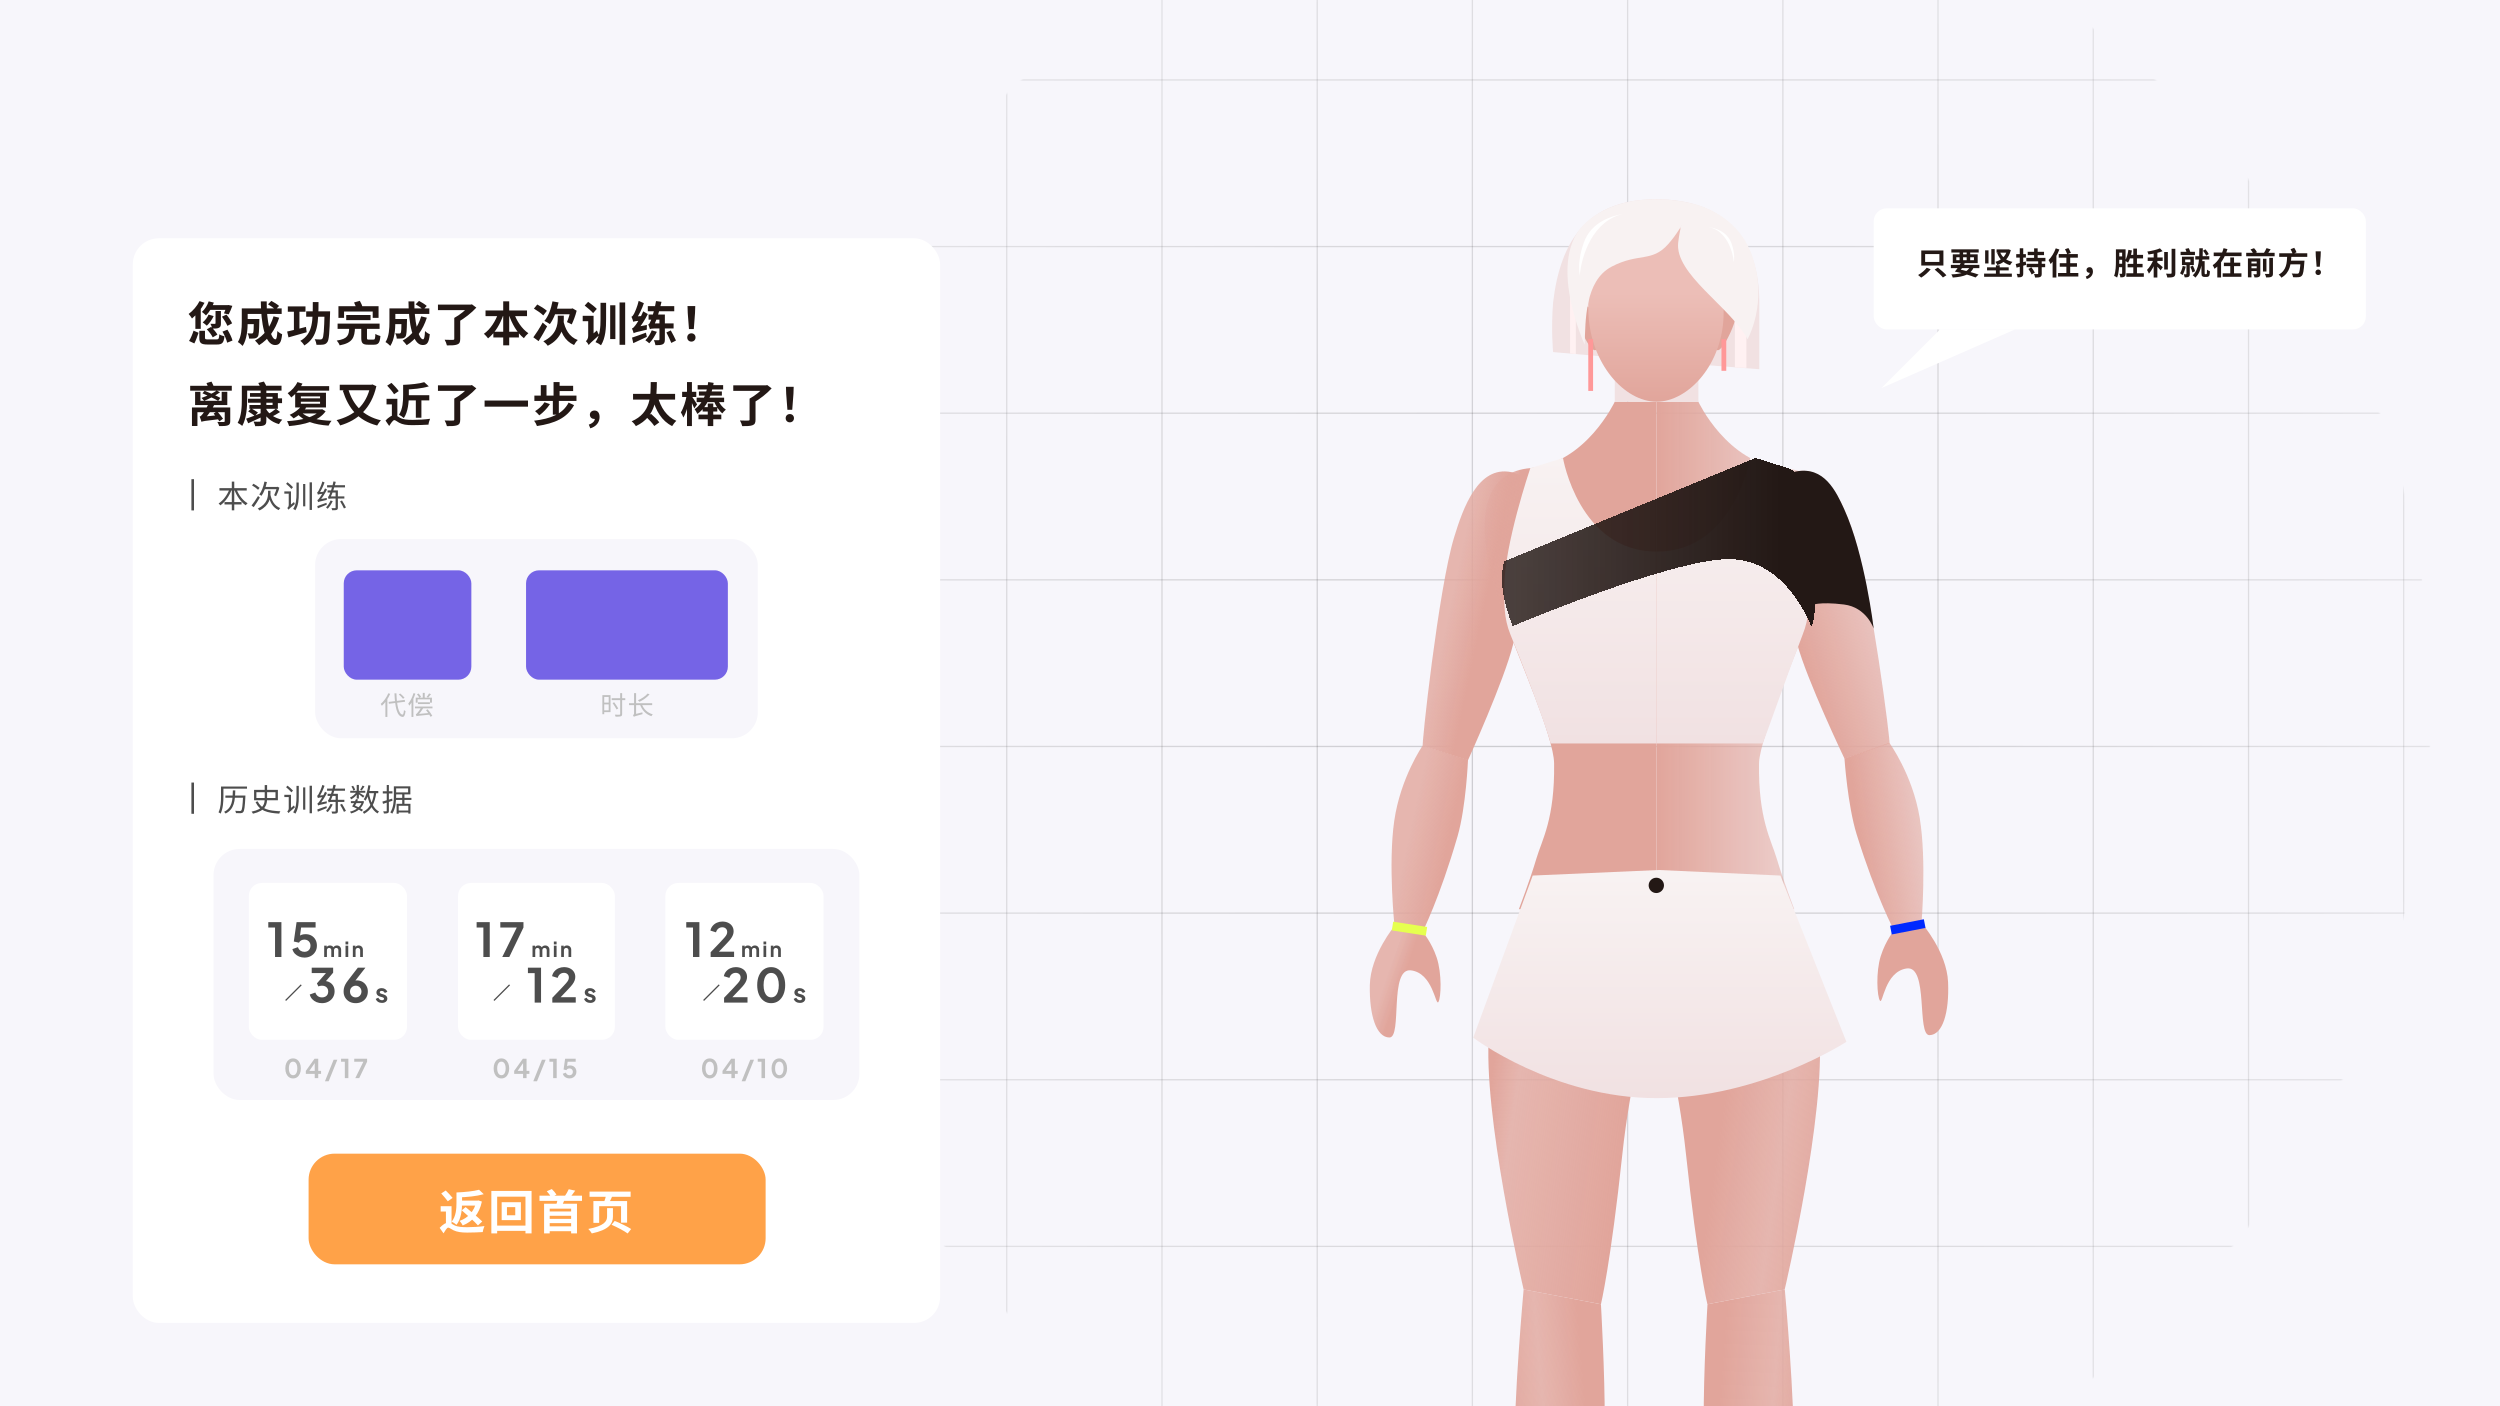 <svg width="1920" height="1080" viewBox="0 0 1920 1080" fill="none" xmlns="http://www.w3.org/2000/svg">
<g clip-path="url(#clip0_741_596)">
<rect width="1920" height="1080" fill="#F7F6FB"/>
<mask id="mask0_741_596" style="mask-type:alpha" maskUnits="userSpaceOnUse" x="573" y="-107" width="1294" height="1294">
<circle cx="1220" cy="540" r="647" fill="url(#paint0_radial_741_596)"/>
</mask>
<g mask="url(#mask0_741_596)">
<mask id="mask1_741_596" style="mask-type:alpha" maskUnits="userSpaceOnUse" x="-1502" y="-580" width="6738" height="2051">
<rect x="-1501.35" y="-579.903" width="6736.89" height="2050.89" fill="#E7E7E7"/>
</mask>
<g mask="url(#mask1_741_596)">
<path d="M654.016 -1385.17L654.016 3376.26" stroke="black" stroke-opacity="0.18" stroke-miterlimit="10"/>
<path d="M773.164 -1385.17L773.165 3376.26" stroke="black" stroke-opacity="0.18" stroke-miterlimit="10"/>
<path d="M892.398 -1385.17L892.398 3376.26" stroke="black" stroke-opacity="0.18" stroke-miterlimit="10"/>
<path d="M1011.63 -1385.17L1011.63 3376.26" stroke="black" stroke-opacity="0.18" stroke-miterlimit="10"/>
<path d="M1130.78 -1385.17L1130.78 3376.26" stroke="black" stroke-opacity="0.18" stroke-miterlimit="10"/>
<path d="M1250.01 -1385.17L1250.01 3376.26" stroke="black" stroke-opacity="0.18" stroke-miterlimit="10"/>
<path d="M1369.24 -1385.17L1369.24 3376.26" stroke="black" stroke-opacity="0.18" stroke-miterlimit="10"/>
<path d="M1488.39 -1385.17L1488.39 3376.26" stroke="black" stroke-opacity="0.18" stroke-miterlimit="10"/>
<path d="M1607.62 -1385.17L1607.62 3376.26" stroke="black" stroke-opacity="0.18" stroke-miterlimit="10"/>
<path d="M1726.86 -1385.17L1726.86 3376.26" stroke="black" stroke-opacity="0.18" stroke-miterlimit="10"/>
<path d="M1846.01 -1385.17L1846.01 3376.26" stroke="black" stroke-opacity="0.18" stroke-miterlimit="10"/>
<path d="M-1501.35 957.234L5235.54 957.234" stroke="black" stroke-opacity="0.18" stroke-miterlimit="10"/>
<path d="M-1501.35 829.256L5235.54 829.255" stroke="black" stroke-opacity="0.18" stroke-miterlimit="10"/>
<path d="M-1501.35 701.277L5235.54 701.277" stroke="black" stroke-opacity="0.18" stroke-miterlimit="10"/>
<path d="M-1501.35 573.299L5235.54 573.298" stroke="black" stroke-opacity="0.18" stroke-miterlimit="10"/>
<path d="M-1501.35 445.32L5235.54 445.32" stroke="black" stroke-opacity="0.18" stroke-miterlimit="10"/>
<path d="M-1501.35 317.342L5235.54 317.342" stroke="black" stroke-opacity="0.18" stroke-miterlimit="10"/>
<path d="M-1501.35 189.363L5235.54 189.363" stroke="black" stroke-opacity="0.18" stroke-miterlimit="10"/>
<path d="M-1501.35 61.385L5235.54 61.384" stroke="black" stroke-opacity="0.18" stroke-miterlimit="10"/>
</g>
</g>
<path d="M1350.93 586.178C1350.29 628.994 1360.34 645.134 1364.52 659.35C1369.29 675.523 1377.98 698.252 1377.98 698.252H1272.24V308.511H1304.34C1304.34 308.511 1326.37 355.726 1369.17 359.506C1432.16 365.058 1389.27 428.345 1386.83 480.878C1386.64 484.775 1351.21 565.874 1350.93 586.178Z" fill="url(#paint1_linear_741_596)"/>
<path d="M1379.18 362.155C1404.33 356.689 1416.43 388.579 1423.86 411.189C1436.69 450.282 1452.6 574.267 1451.08 570.917L1416.63 582.755C1416.63 582.755 1387.58 522.037 1380.24 494.525C1372.91 466.999 1337.97 371.105 1379.18 362.155Z" fill="url(#paint2_linear_741_596)"/>
<path d="M1390.99 464.855C1390.99 464.855 1396.76 461.836 1416.16 464.26C1433.61 466.44 1439 482.779 1439 482.779C1439 482.779 1432.27 425.907 1416.31 391C1410.17 377.563 1401.08 357.721 1379.17 362.147C1358.61 366.302 1356.16 407.77 1358.69 431.433C1361.22 455.096 1374.04 473.444 1374.04 473.444L1390.99 464.855Z" fill="#231815"/>
<path d="M1416.55 582.529L1451.01 570.446C1451.01 570.446 1468.92 595.03 1474.34 628.187C1479.77 661.345 1475.69 709.052 1475.69 709.052L1454.52 714.342C1454.52 714.342 1440.71 688.387 1425.91 640.795C1418.96 618.459 1416.55 582.529 1416.55 582.529Z" fill="url(#paint3_linear_741_596)"/>
<path d="M1454.82 714.433L1475.99 709.143C1475.99 709.143 1495.17 731.076 1496.13 754.396C1497.08 777.716 1491.96 794.727 1481.9 795.004C1471.84 795.281 1481.29 741.343 1464.35 743.776C1447.39 746.215 1446.03 771.772 1443.8 768.532C1441.57 765.291 1440.54 746.537 1444.42 734.266C1448.3 721.995 1454.83 714.404 1454.83 714.404L1454.82 714.433Z" fill="#E1A59B"/>
<rect x="1478.8" y="712.628" width="26.403" height="6.764" transform="rotate(169.025 1478.8 712.628)" fill="#0029FF"/>
<path d="M1160.5 362.561C1135.25 357.594 1123.78 389.722 1116.81 412.485C1104.73 451.822 1091.27 576.105 1092.73 572.726L1127.41 583.882C1127.41 583.882 1155.26 522.602 1162.05 494.939C1168.86 467.276 1201.9 370.706 1160.5 362.561Z" fill="url(#paint4_linear_741_596)"/>
<path d="M1127.44 583.497L1092.65 572.514C1092.65 572.514 1075.53 597.251 1070.76 630.517C1066 663.783 1071 711.399 1071 711.399L1092.26 716.266C1092.26 716.266 1105.57 690.041 1119.44 642.157C1125.94 619.679 1127.44 583.497 1127.44 583.497Z" fill="url(#paint5_linear_741_596)"/>
<path d="M1092.54 715.684L1071.28 710.817C1071.28 710.817 1052.51 733.128 1052.03 756.476C1051.54 779.807 1057 796.716 1067.06 796.8C1077.13 796.883 1066.61 743.129 1083.62 745.237C1100.6 747.344 1102.49 772.866 1104.65 769.588C1106.81 766.31 1107.48 747.528 1103.36 735.352C1099.25 723.16 1092.56 715.717 1092.56 715.717L1092.54 715.684Z" fill="url(#paint6_linear_741_596)"/>
<path d="M1193.55 586.178C1194.19 628.994 1184.14 645.134 1179.96 659.35C1175.19 675.523 1166.5 698.252 1166.5 698.252H1272.24V308.511H1240.14C1240.14 308.511 1218.12 355.726 1175.31 359.506C1112.32 365.058 1152.35 465.859 1157.65 480.878C1166.63 506.384 1193.27 565.874 1193.55 586.178Z" fill="url(#paint7_linear_741_596)"/>
<path d="M1272.24 570.992V423.629C1331.93 423.629 1344.11 351.745 1344.11 351.745L1369.19 359.505C1369.19 359.505 1389.2 418.377 1389.17 450.723C1389.17 463.016 1389.8 474.239 1384.4 487.518C1368.05 530.464 1356.08 566.051 1353.62 570.975H1272.26" fill="url(#paint8_linear_741_596)"/>
<path d="M1272.24 570.992V423.629C1212.55 423.629 1200.37 351.745 1200.37 351.745L1175.29 359.505C1175.29 359.505 1155.28 418.377 1155.31 450.723C1155.31 463.016 1154.68 474.239 1160.08 487.518C1177.32 529.849 1189.77 565.389 1190.86 570.975H1272.22" fill="url(#paint9_linear_741_596)"/>
<g filter="url(#filter0_d_741_596)">
<path d="M1344.11 351.745L1151.08 431.172C1146.97 448.114 1151.58 464.739 1157.67 480.878C1157.67 480.878 1279.18 429.399 1323.87 429.399C1368.57 429.399 1386.85 480.878 1386.85 480.878C1393.27 476.998 1395.21 367.818 1369.19 359.505C1344.91 351.745 1344.11 351.745 1344.11 351.745Z" fill="url(#paint10_linear_741_596)" shape-rendering="crispEdges"/>
</g>
<path d="M1304.38 264.575H1240.14V308.511H1304.38V264.575Z" fill="#F1E1E2"/>
<path d="M1206.24 680.039C1206.24 680.039 1149.01 730.966 1143.64 792.882C1138.27 854.797 1170.14 990.286 1170.14 990.286L1229.52 1001.66C1229.52 1001.66 1236.99 970.45 1245.94 886.658C1257.64 776.976 1297.81 681.711 1297.81 681.711L1206.23 680.022L1206.24 680.039Z" fill="url(#paint11_linear_741_596)"/>
<path d="M1334.56 680.039C1334.56 680.039 1391.79 730.966 1397.16 792.882C1402.53 854.797 1370.66 990.286 1370.66 990.286L1311.28 1001.66C1311.28 1001.66 1303.81 970.45 1294.86 886.658C1283.16 776.976 1243 681.711 1243 681.711L1334.58 680.022L1334.56 680.039Z" fill="url(#paint12_linear_741_596)"/>
<g filter="url(#filter1_d_741_596)">
<path d="M1177.12 668.432L1273.89 664.156L1367.37 668.432L1418.03 796.11C1418.03 796.11 1351.55 839.377 1272.24 839.377C1192.93 839.377 1131.43 792.932 1131.43 792.932L1177.12 668.432Z" fill="url(#paint13_linear_741_596)"/>
</g>
<path d="M1272.11 153.036C1219.77 153.036 1198.4 183.961 1192.77 232.396C1191.1 252.758 1192.77 270.395 1192.77 270.395L1272.11 277.403V153.036Z" fill="#F1E1E2"/>
<path d="M1271.81 153.036C1324.14 153.036 1351.15 183.024 1351.15 232.396C1351.15 264.592 1351.15 283.574 1351.15 283.574L1271.81 277.403V153.036Z" fill="#F1E1E2"/>
<path d="M1333.13 235.409C1329.9 231.287 1321.24 237.126 1317.31 240.56C1315.72 245.099 1312.53 255.427 1312.53 260.431C1312.53 266.687 1314 267.055 1318.78 268.895C1323.57 270.734 1337.18 240.56 1333.13 235.409Z" fill="#E1A59B"/>
<path d="M1210.97 235.409C1214.21 231.287 1222.87 237.126 1226.79 240.56C1228.39 245.099 1231.58 255.427 1231.58 260.431C1231.58 266.687 1230.11 267.055 1225.32 268.895C1220.54 270.734 1206.92 240.56 1210.97 235.409Z" fill="#E1A59B"/>
<path d="M1272.24 171.735C1242.95 171.735 1218.33 200.97 1219.87 240.223C1221.41 279.477 1247.68 308.511 1272.24 308.511C1296.8 308.511 1323.74 279.276 1323.74 240.123C1323.74 200.97 1303.84 171.735 1272.24 171.735Z" fill="url(#paint14_linear_741_596)"/>
<path d="M1205.81 214.856H1210.23V271.893L1205.81 271.525V214.856Z" fill="#FFF1F2"/>
<path d="M1332.4 224.424H1341.23V282.564L1332.4 282.196V224.424Z" fill="#FFF1F2"/>
<path d="M1217.01 264.575C1217.7 246.562 1217.01 215.654 1237.73 204.783C1258.45 193.912 1268.63 201.723 1281.2 187.456C1293.78 173.19 1299.65 156.348 1299.65 156.348C1299.65 156.348 1250.37 142.7 1218.4 170.514C1186.43 198.327 1217 264.575 1217 264.575H1217.01Z" fill="#F8F2F2"/>
<path d="M1342.12 260.494C1328.49 235.306 1285.97 210.52 1288.86 186.168C1291.75 161.817 1299.65 156.348 1299.65 156.348C1299.65 156.348 1333.94 162.727 1345.65 196.458C1358.16 232.519 1342.13 260.494 1342.13 260.494H1342.12Z" fill="#F8F2F2"/>
<path d="M1170.14 990.286C1170.14 990.286 1162.22 1078.06 1163.44 1115.25C1164.66 1152.45 1184.57 1269.11 1184.57 1269.11H1217.81C1217.81 1269.11 1232.24 1129.34 1232.43 1092.04C1232.61 1054.74 1229.52 1001.66 1229.52 1001.66L1170.14 990.286Z" fill="url(#paint15_linear_741_596)"/>
<path d="M1370.73 990.286C1370.73 990.286 1378.65 1078.06 1377.43 1115.25C1376.21 1152.45 1356.3 1269.11 1356.3 1269.11H1323.06C1323.06 1269.11 1308.63 1129.34 1308.44 1092.04C1308.24 1053.52 1311.35 1001.66 1311.35 1001.66L1370.73 990.286Z" fill="url(#paint16_linear_741_596)"/>
<rect x="1219.8" y="260.486" width="3.68" height="39.742" fill="#FF9898"/>
<rect x="1322.09" y="260.486" width="3.68" height="24.287" fill="#FF9898"/>
<path d="M1216.28 186.559C1222.17 169.798 1238.79 165.572 1247.94 164.003C1222.79 168.57 1214.35 197.676 1213.27 211.659C1212.87 209.242 1211.41 200.407 1216.28 186.559Z" fill="white"/>
<path d="M1329.84 187.084C1326.48 177.53 1317 175.122 1311.79 174.227C1326.13 176.83 1330.94 193.421 1331.55 201.39C1331.78 200.013 1332.61 194.977 1329.84 187.084Z" fill="white"/>
<rect x="1069.96" y="707.873" width="26.403" height="6.764" transform="rotate(8.763 1069.96 707.873)" fill="#E6FF4F"/>
<circle cx="1272.05" cy="679.979" r="5.887" fill="#231815"/>
<rect x="102" y="183" width="620" height="833" rx="20" fill="white"/>
<path d="M160.272 231.436L164.232 232.408C162.9 236.224 160.632 239.896 158.184 242.236C157.5 241.516 155.952 240.148 155.052 239.536C157.32 237.592 159.228 234.532 160.272 231.436ZM160.164 241.624L164.088 242.74C162.828 245.512 160.776 248.356 158.832 250.156C158.148 249.436 156.564 248.212 155.664 247.6C157.5 246.124 159.228 243.856 160.164 241.624ZM160.884 234.352H175.248V237.988H159.444L160.884 234.352ZM165.528 238.852H169.668V248.32C169.668 250.156 169.38 251.164 168.048 251.776C166.824 252.352 165.168 252.388 162.972 252.388C162.792 251.272 162.18 249.688 161.64 248.68C163.008 248.716 164.52 248.716 164.952 248.716C165.384 248.68 165.528 248.572 165.528 248.212V238.852ZM170.46 243.208L173.916 241.588C175.644 243.676 177.444 246.448 178.272 248.32L174.636 250.264C173.88 248.356 172.08 245.368 170.46 243.208ZM174.132 234.352H174.744L175.428 234.244L178.452 234.892C177.624 237.196 176.508 239.788 175.644 241.444L171.972 240.688C172.692 239.212 173.628 236.8 174.132 234.856V234.352ZM153.252 231.256L157.068 232.552C154.764 237.124 151.02 241.732 147.456 244.612C146.988 243.748 145.656 241.948 144.864 241.12C148.14 238.78 151.344 235.036 153.252 231.256ZM150.048 238.96L154.08 234.892L154.188 234.928V252.568H150.048V238.96ZM153.072 254.08H157.428V259.408C157.428 260.524 157.788 260.668 159.912 260.668C160.884 260.668 164.916 260.668 166.176 260.668C167.94 260.668 168.228 260.2 168.444 256.744C169.344 257.428 171.216 258.076 172.368 258.292C171.864 263.368 170.604 264.592 166.5 264.592C165.42 264.592 160.56 264.592 159.516 264.592C154.368 264.592 153.072 263.404 153.072 259.516V254.08ZM158.832 252.928L162.108 251.056C163.944 252.784 166.068 255.232 166.968 256.996L163.368 259.084C162.612 257.356 160.596 254.764 158.832 252.928ZM170.856 254.692L174.672 253.18C176.292 255.808 177.984 259.192 178.56 261.532L174.456 263.188C173.988 260.92 172.44 257.356 170.856 254.692ZM148.644 253.972L152.496 255.556C151.632 258.112 150.408 261.532 149.256 263.764L145.188 261.856C146.52 259.732 147.852 256.564 148.644 253.972ZM188.316 244.972H196.632V248.932H188.316V244.972ZM194.976 244.972H199.188C199.188 244.972 199.152 246.052 199.152 246.556C199.008 254.188 198.828 257.392 198 258.508C197.28 259.408 196.56 259.732 195.516 259.912C194.544 260.056 192.996 260.056 191.304 260.02C191.232 258.76 190.764 257.068 190.116 255.988C191.412 256.132 192.636 256.132 193.212 256.132C193.716 256.132 194.04 256.06 194.328 255.7C194.76 255.124 194.904 252.604 194.976 245.62V244.972ZM205.812 233.704L208.404 231.076C210.384 232.12 213.048 233.776 214.344 234.964L211.572 237.88C210.384 236.62 207.828 234.856 205.812 233.704ZM210.06 242.956L214.416 244C211.392 253.396 206.1 260.704 198.972 265.096C198.324 264.196 196.74 262.396 195.84 261.532C202.752 257.824 207.576 251.308 210.06 242.956ZM188.568 236.836H216.324V241.084H188.568V236.836ZM185.688 236.836H190.224V247.42C190.224 252.82 189.612 260.812 186.336 265.672C185.616 264.808 183.672 263.224 182.664 262.72C185.436 258.4 185.688 252.1 185.688 247.384V236.836ZM200.304 231.472H204.84C204.588 246.16 207.9 260.596 211.536 260.596C212.364 260.596 212.796 258.76 213.012 254.224C213.984 255.232 215.532 256.24 216.684 256.672C216 263.368 214.56 264.988 211.176 264.988C203.328 264.988 200.412 247.888 200.304 231.472ZM221.04 235.324H234.612V239.392H221.04V235.324ZM235.152 239.104H251.28V243.244H235.152V239.104ZM225.72 236.98H229.968V255.088H225.72V236.98ZM249.264 239.104H253.512C253.512 239.104 253.512 240.508 253.476 241.048C253.08 255.7 252.684 261.028 251.388 262.756C250.452 264.052 249.552 264.448 248.184 264.664C246.96 264.88 244.98 264.844 243 264.772C242.928 263.548 242.424 261.712 241.668 260.524C243.576 260.704 245.304 260.704 246.132 260.704C246.816 260.704 247.176 260.56 247.572 260.092C248.544 258.976 248.94 253.648 249.264 239.968V239.104ZM220.536 254.62C224.172 253.864 229.788 252.424 234.972 251.056L235.548 255.16C230.724 256.564 225.54 258.04 221.544 259.12L220.536 254.62ZM240.228 232.012H244.62C244.548 247.024 244.476 258.868 233.712 265.312C233.1 264.196 231.732 262.576 230.652 261.784C240.588 256.204 240.156 245.944 240.228 232.012ZM265.896 241.912H284.58V245.872H265.896V241.912ZM259.272 248.536H291.528V252.568H259.272V248.536ZM268.236 251.488H272.664C272.304 259.12 270.972 263.296 260.856 265.24C260.532 264.16 259.452 262.468 258.624 261.568C267.3 260.164 267.948 257.464 268.236 251.488ZM277.452 250.912H281.844V259.516C281.844 260.668 282.024 260.812 283.284 260.812C283.86 260.812 286.092 260.812 286.812 260.812C287.928 260.812 288.144 260.2 288.288 256.42C289.188 257.104 291.024 257.788 292.176 258.076C291.708 263.332 290.592 264.736 287.208 264.736C286.344 264.736 283.5 264.736 282.672 264.736C278.46 264.736 277.452 263.44 277.452 259.516V250.912ZM259.92 235.144H290.736V244.144H286.236V239.284H264.24V244.144H259.92V235.144ZM271.908 232.3L276.336 231.04C277.272 232.624 278.244 234.784 278.604 236.224L273.888 237.628C273.6 236.26 272.772 233.992 271.908 232.3ZM301.716 244.972H310.032V248.932H301.716V244.972ZM308.376 244.972H312.588C312.588 244.972 312.552 246.052 312.552 246.556C312.408 254.188 312.228 257.392 311.4 258.508C310.68 259.408 309.96 259.732 308.916 259.912C307.944 260.056 306.396 260.056 304.704 260.02C304.632 258.76 304.164 257.068 303.516 255.988C304.812 256.132 306.036 256.132 306.612 256.132C307.116 256.132 307.44 256.06 307.728 255.7C308.16 255.124 308.304 252.604 308.376 245.62V244.972ZM319.212 233.704L321.804 231.076C323.784 232.12 326.448 233.776 327.744 234.964L324.972 237.88C323.784 236.62 321.228 234.856 319.212 233.704ZM323.46 242.956L327.816 244C324.792 253.396 319.5 260.704 312.372 265.096C311.724 264.196 310.14 262.396 309.24 261.532C316.152 257.824 320.976 251.308 323.46 242.956ZM301.968 236.836H329.724V241.084H301.968V236.836ZM299.088 236.836H303.624V247.42C303.624 252.82 303.012 260.812 299.736 265.672C299.016 264.808 297.072 263.224 296.064 262.72C298.836 258.4 299.088 252.1 299.088 247.384V236.836ZM313.704 231.472H318.24C317.988 246.16 321.3 260.596 324.936 260.596C325.764 260.596 326.196 258.76 326.412 254.224C327.384 255.232 328.932 256.24 330.084 256.672C329.4 263.368 327.96 264.988 324.576 264.988C316.728 264.988 313.812 247.888 313.704 231.472ZM348.876 244.144H353.448V260.308C353.448 262.756 352.872 263.944 351.072 264.592C349.272 265.24 346.68 265.312 343.224 265.276C342.972 264.016 342.18 262.108 341.496 260.92C344.052 261.028 347.004 261.028 347.832 260.992C348.624 260.992 348.876 260.812 348.876 260.2V244.144ZM336.348 233.956H361.512V238.204H336.348V233.956ZM360.216 233.956H361.44L362.412 233.704L365.832 236.26C362.16 240.22 356.76 244.612 351.756 247.24C351.108 246.304 349.74 244.864 348.876 244.144C353.196 241.84 358.164 237.736 360.216 235V233.956ZM372.888 238.42H404.748V242.812H372.888V238.42ZM378.9 254.764H398.52V259.156H378.9V254.764ZM386.46 231.436H391.068V265.24H386.46V231.436ZM382.824 240.004L386.784 241.156C384.3 248.824 380.124 255.736 374.832 259.876C374.076 258.796 372.636 257.212 371.628 256.348C376.56 253 380.736 246.484 382.824 240.004ZM394.596 240.112C396.684 246.376 400.824 252.604 405.792 255.916C404.676 256.78 403.128 258.508 402.336 259.732C397.152 255.664 393.12 248.752 390.672 241.228L394.596 240.112ZM424.296 231.436L428.976 232.264C427.608 238.78 425.196 245.008 422.316 248.896C421.416 248.212 419.22 246.988 418.068 246.484C421.056 243.064 423.216 237.304 424.296 231.436ZM425.088 237.052H439.596V241.336H423L425.088 237.052ZM438.228 237.052H438.84L439.704 236.8L442.872 238.636C441.936 242.488 440.388 246.412 439.092 249.148C438.192 248.644 436.428 247.78 435.42 247.384C436.428 245.044 437.76 241.048 438.228 238.024V237.052ZM410.04 237.016L412.632 233.848C415.08 235.144 418.392 237.196 420.012 238.708L417.24 242.272C415.764 240.724 412.524 238.456 410.04 237.016ZM409.608 259.048C411.624 256.348 414.468 251.92 416.772 247.744L420.192 250.624C418.176 254.476 415.836 258.472 413.64 262L409.608 259.048ZM432.468 245.296C433.908 252.82 437.076 258.688 443.736 261.136C442.764 261.964 441.432 263.8 440.856 264.988C433.584 261.784 430.488 255.124 428.724 245.872L432.468 245.296ZM428.364 242.452H433.008V244.792C433.008 250.516 431.82 259.84 420.66 265.564C419.976 264.484 418.392 262.9 417.276 262.108C427.392 257.212 428.364 249.4 428.364 244.684V242.452ZM468.612 234.424H472.608V260.38H468.612V234.424ZM475.812 232.3H480.132V264.808H475.812V232.3ZM461.196 232.552H465.48V245.116C465.48 252.028 465.12 259.372 461.592 265.168C460.584 264.376 458.64 263.224 457.344 262.756C460.836 257.572 461.196 251.344 461.196 245.08V232.552ZM449.028 234.676L451.692 231.796C453.852 233.38 456.912 235.684 458.352 237.232L455.508 240.472C454.176 238.888 451.224 236.404 449.028 234.676ZM452.16 264.988L451.08 260.92L451.8 259.552L458.424 253.792C458.82 254.98 459.576 256.636 460.116 257.428C453.888 262.972 452.736 264.088 452.16 264.988ZM447.516 242.524H454.068V246.664H447.516V242.524ZM452.16 265.024C451.764 264.124 450.648 262.612 449.964 262C450.756 261.316 451.728 259.984 451.728 258.04V242.524H455.868V260.344C455.868 260.344 452.16 263.476 452.16 265.024ZM486.648 255.916C486.432 255.124 485.82 253.252 485.352 252.244C486.216 252.028 486.936 251.2 487.908 249.94C488.952 248.644 492.084 243.82 493.992 239.104L497.52 241.192C495.288 245.728 492.264 250.444 489.24 253.828V253.936C489.24 253.936 486.648 255.196 486.648 255.916ZM486.612 255.916L486.324 252.532L488.052 251.236L496.836 249.58C496.728 250.696 496.692 252.316 496.8 253.18C488.88 254.944 487.476 255.412 486.612 255.916ZM486.36 247.132C486.144 246.304 485.46 244.324 484.956 243.244C485.676 243.028 486.252 242.236 486.9 241.048C487.548 239.896 489.564 235.288 490.5 231.076L494.496 232.84C493.128 237.052 490.824 241.732 488.592 244.936V245.08C488.592 245.08 486.36 246.376 486.36 247.132ZM486.36 247.132L486.252 244.216L487.98 243.064L494.1 242.632C493.92 243.64 493.704 245.152 493.704 245.98C488.232 246.556 487.08 246.808 486.36 247.132ZM485.388 259.3C488.016 258.472 492.048 256.96 496.08 255.484L496.8 258.688C493.2 260.416 489.42 262.144 486.36 263.548L485.388 259.3ZM499.14 252.856V249.544L501.192 248.392H517.32V252.28H502.56C501.012 252.28 499.464 252.496 499.14 252.856ZM497.52 235.108H517.824V239.032H497.52V235.108ZM499.14 252.856C498.96 252.1 498.312 250.228 497.844 249.184C498.672 248.932 499.212 247.816 499.968 245.98C500.688 244.252 502.884 237.412 503.82 231.22L508.032 231.796C506.628 238.564 504.252 245.62 502.02 250.588V250.66C502.02 250.66 499.14 252.1 499.14 252.856ZM511.776 255.34L515.16 253.756C516.528 256.204 518.292 259.516 519.156 261.532L515.556 263.368C514.8 261.352 513.108 257.896 511.776 255.34ZM506.448 241.588H510.624V260.704C510.624 262.72 510.228 263.764 508.968 264.412C507.672 265.06 505.872 265.096 503.388 265.096C503.208 263.98 502.704 262.324 502.2 261.244C503.64 261.28 505.296 261.28 505.8 261.28C506.268 261.244 506.448 261.1 506.448 260.668V241.588ZM500.544 253.684L504.468 254.836C502.992 257.896 500.868 261.424 498.636 263.656C497.916 262.936 496.512 261.892 495.648 261.352C497.664 259.336 499.608 256.132 500.544 253.684ZM498.096 241.588H508.968V245.512H498.096V241.588ZM529.128 252.748L528.192 240.436L528.012 235.072H533.952L533.772 240.436L532.836 252.748H529.128ZM531 262.36C529.128 262.36 527.796 261.028 527.796 259.156C527.796 257.284 529.164 255.988 531 255.988C532.8 255.988 534.168 257.284 534.168 259.156C534.168 261.028 532.8 262.36 531 262.36ZM146.052 296.316H178.02V300.024H146.052V296.316ZM172.584 312.948H176.832V323.424C176.832 325.368 176.292 326.232 174.78 326.736C173.304 327.24 171.216 327.24 168.336 327.24C168.12 326.268 167.472 324.936 166.932 324.036C168.768 324.144 171.18 324.108 171.756 324.108C172.368 324.072 172.584 323.928 172.584 323.388V312.948ZM164.088 317.628L166.752 315.864C168.228 317.628 170.316 320.076 171.288 321.552L168.516 323.604C167.616 322.056 165.6 319.5 164.088 317.628ZM155.484 302.04L157.14 300.132C160.992 301.68 166.464 304.056 169.308 305.604L167.544 307.836C164.844 306.288 159.444 303.768 155.484 302.04ZM147.42 312.948H173.952V316.584H151.632V327.168H147.42V312.948ZM149.832 300.924H153.936V307.836H170.244V300.924H174.564V311.112H149.832V300.924ZM166.428 299.952L169.02 301.284C165.6 303.696 160.704 306.252 156.78 307.872C156.348 307.296 155.34 306.144 154.692 305.604C158.724 304.272 163.404 302.076 166.428 299.952ZM154.728 323.964C154.512 323.136 153.828 321.048 153.324 319.932C154.152 319.716 154.8 319.032 155.664 317.916C156.564 316.836 159.264 312.516 160.812 308.412L164.664 310.68C162.72 314.568 159.876 318.816 157.068 321.768V321.912C157.068 321.912 154.728 323.208 154.728 323.964ZM154.728 323.964L154.584 321.12L156.384 319.968L167.904 318.816C167.94 319.788 168.156 321.156 168.372 321.912C157.32 323.208 155.736 323.46 154.728 323.964ZM158.58 294.192L162.432 293.076C163.152 294.408 163.98 296.244 164.376 297.36L160.308 298.692C159.984 297.504 159.228 295.596 158.58 294.192ZM190.476 306.252H211.392V309.276H190.476V306.252ZM191.988 301.86H213.408V313.956H191.556V311.04H209.34V304.74H191.988V301.86ZM200.16 299.448H204.552V323.1C204.552 325.26 204.048 326.16 202.608 326.736C201.096 327.276 199.044 327.312 196.02 327.312C195.804 326.268 195.264 324.756 194.688 323.784C196.488 323.892 198.72 323.892 199.296 323.856C199.944 323.82 200.16 323.64 200.16 323.064V299.448ZM190.62 315.972L192.888 313.596C194.508 314.496 196.884 315.9 198.108 316.8L195.696 319.428C194.616 318.492 192.312 316.98 190.62 315.972ZM211.896 313.884L215.1 316.44C212.832 317.88 210.24 319.356 208.224 320.256L205.812 318.132C207.72 317.052 210.384 315.216 211.896 313.884ZM204.3 313.992C206.496 318.096 210.924 321.12 216.756 322.308C215.892 323.136 214.776 324.72 214.236 325.728C208.152 324.036 203.796 320.184 201.348 314.748L204.3 313.992ZM189.036 321.552C191.952 320.58 196.524 318.816 200.808 317.124L201.528 320.076C197.784 321.84 193.788 323.676 190.62 325.08L189.036 321.552ZM187.776 296.244H216.216V299.988H187.776V296.244ZM185.724 296.244H189.828V306.72C189.828 312.588 189.288 321.48 186.048 327.096C185.292 326.376 183.492 325.188 182.52 324.756C185.508 319.608 185.724 312.048 185.724 306.72V296.244ZM198.36 294.12L202.68 293.04C203.544 294.408 204.48 296.28 204.948 297.468L200.52 298.8C200.124 297.54 199.152 295.56 198.36 294.12ZM211.32 305.928H216.612V309.6H211.32V305.928ZM231.048 308.556V310.068H245.808V308.556H231.048ZM231.048 304.452V305.928H245.808V304.452H231.048ZM226.692 301.608H250.344V312.912H226.692V301.608ZM228.42 293.436L232.308 294.624C230.364 298.728 227.052 302.724 223.704 305.244C223.128 304.416 221.76 302.724 220.932 301.968C223.956 299.988 226.872 296.82 228.42 293.436ZM229.356 296.532H252.792V300.024H227.592L229.356 296.532ZM231.48 311.832L235.152 313.164C232.74 316.404 228.852 319.464 225.504 321.336C224.82 320.616 223.38 319.248 222.48 318.6C225.936 317.052 229.464 314.496 231.48 311.832ZM230.76 314.424H246.996V317.556H227.772L230.76 314.424ZM245.88 314.424H246.708L247.392 314.244L250.056 315.9C244.908 323.352 233.568 326.232 222.012 327.24C221.796 326.16 221.076 324.432 220.464 323.46C231.3 322.848 241.956 320.436 245.88 314.928V314.424ZM231.12 316.332C235.332 320.832 244.08 322.812 254.664 323.172C253.8 324.072 252.828 325.8 252.324 326.88C241.632 326.16 233.028 323.532 228.06 317.448L231.12 316.332ZM267.48 298.872C271.044 310.968 278.892 319.608 292.572 322.812C291.6 323.712 290.268 325.656 289.656 326.808C275.184 323.028 267.66 313.848 263.268 300.024L267.48 298.872ZM260.928 295.452H285.732V299.736H260.928V295.452ZM284.508 295.452H285.3L286.02 295.236L289.044 296.604C285.156 313.74 274.716 322.812 261.216 326.736C260.784 325.62 259.452 323.568 258.48 322.668C271.62 319.248 281.232 311.616 284.508 296.352V295.452ZM312.012 303.516H329.688V307.512H312.012V303.516ZM319.356 305.316H323.64V320.796H319.356V305.316ZM305.172 306.288V320.976H300.96V310.572H296.856V306.288H305.172ZM309.6 295.56H313.992V303.48C313.992 308.664 313.416 316.296 310.14 321.084C309.384 320.328 307.44 318.996 306.432 318.492C309.348 314.136 309.6 307.944 309.6 303.48V295.56ZM325.8 293.508L329.328 296.712C324.18 298.368 316.944 299.016 310.752 299.16C310.608 298.152 310.068 296.496 309.6 295.56C315.432 295.344 322.02 294.696 325.8 293.508ZM302.94 318.744C304.2 318.744 305.136 319.752 307.224 320.868C309.636 322.236 312.984 322.452 317.016 322.452C320.832 322.452 326.7 322.164 330.3 321.624C329.832 322.776 329.112 324.936 329.076 326.124C326.52 326.304 320.544 326.52 316.836 326.52C312.264 326.52 309.204 326.088 306.54 324.648C304.884 323.784 303.696 322.632 302.868 322.632C301.788 322.632 300.24 325.008 298.908 327.132L296.064 322.992C298.476 320.436 301.104 318.744 302.94 318.744ZM297.36 296.172L300.672 294.048C302.58 295.92 305.064 298.584 306.216 300.348L302.652 302.796C301.644 301.032 299.268 298.188 297.36 296.172ZM348.876 306.144H353.448V322.308C353.448 324.756 352.872 325.944 351.072 326.592C349.272 327.24 346.68 327.312 343.224 327.276C342.972 326.016 342.18 324.108 341.496 322.92C344.052 323.028 347.004 323.028 347.832 322.992C348.624 322.992 348.876 322.812 348.876 322.2V306.144ZM336.348 295.956H361.512V300.204H336.348V295.956ZM360.216 295.956H361.44L362.412 295.704L365.832 298.26C362.16 302.22 356.76 306.612 351.756 309.24C351.108 308.304 349.74 306.864 348.876 306.144C353.196 303.84 358.164 299.736 360.216 297V295.956ZM372.168 307.62H405.504V312.336H372.168V307.62ZM418.176 308.916L422.352 310.356C420.3 313.596 417.024 316.908 414.18 318.996C413.46 318.132 411.876 316.512 410.94 315.756C413.676 314.136 416.556 311.544 418.176 308.916ZM436.68 309.204L440.892 311.148C435.492 321.084 426.024 325.188 412.38 327.204C411.984 325.944 411.084 324.216 410.184 323.1C423.072 321.552 432.18 317.988 436.68 309.204ZM410.4 303.804H442.728V307.908H410.4V303.804ZM428.184 296.316H440.172V300.348H428.184V296.316ZM425.124 293.436H429.768V306.18H425.124V293.436ZM415.332 295.776H419.724V305.82H415.332V295.776ZM424.584 306.864H429.192V318.456H424.584V306.864ZM453.348 328.968L452.196 326.088C455.22 325.116 456.876 323.352 456.876 321.3L456.624 317.736L458.604 320.976C458.028 321.516 457.272 321.768 456.48 321.768C454.68 321.768 453.024 320.616 453.024 318.528C453.024 316.512 454.644 315.288 456.588 315.288C459.108 315.288 460.476 317.232 460.476 320.256C460.476 324.324 457.812 327.636 453.348 328.968ZM486.18 302.472H518.472V306.9H486.18V302.472ZM496.404 320.328L500.004 317.844C502.2 319.752 505.044 322.488 506.34 324.36L502.488 327.168C501.336 325.296 498.6 322.38 496.404 320.328ZM505.152 304.524C507.348 312.876 511.956 319.968 519.444 323.208C518.364 324.144 516.924 325.98 516.204 327.24C508.14 323.208 503.676 315.504 500.976 305.496L505.152 304.524ZM499.752 293.436H504.468C504.324 304.524 504.288 319.824 488.34 327.276C487.692 326.088 486.36 324.504 485.1 323.568C500.328 317.052 499.608 303.264 499.752 293.436ZM523.872 300.888H534.744V304.884H523.872V300.888ZM527.616 293.436H531.396V327.24H527.616V293.436ZM527.364 303.624L529.776 304.416C528.948 309.996 527.148 316.98 524.808 320.652C524.448 319.464 523.512 317.772 522.9 316.692C524.916 313.596 526.68 308.052 527.364 303.624ZM531.504 304.632C532.188 305.532 534.816 309.636 535.392 310.572L533.196 313.668C532.476 311.688 530.604 307.872 529.74 306.324L531.504 304.632ZM535.788 295.776H555.372V299.124H535.788V295.776ZM535.032 305.388H556.128V308.844H535.032V305.388ZM536.436 318.42H553.968V321.984H536.436V318.42ZM539.64 312.696H550.872V316.08H539.64V312.696ZM536.76 300.636H554.4V303.804H536.76V300.636ZM543.564 309.888H547.776V327.204H543.564V309.888ZM551.34 307.116C552.564 309.996 554.976 313.02 557.46 314.604C556.596 315.288 555.372 316.584 554.724 317.484C552.132 315.396 549.684 311.616 548.316 308.052L551.34 307.116ZM543.924 293.4L548.1 294.048C546.408 303.3 543.204 312.588 535.572 317.88C535.14 316.836 534.132 315.18 533.484 314.28C540.072 309.852 542.808 301.356 543.924 293.4ZM575.676 306.144H580.248V322.308C580.248 324.756 579.672 325.944 577.872 326.592C576.072 327.24 573.48 327.312 570.024 327.276C569.772 326.016 568.98 324.108 568.296 322.92C570.852 323.028 573.804 323.028 574.632 322.992C575.424 322.992 575.676 322.812 575.676 322.2V306.144ZM563.148 295.956H588.312V300.204H563.148V295.956ZM587.016 295.956H588.24L589.212 295.704L592.632 298.26C588.96 302.22 583.56 306.612 578.556 309.24C577.908 308.304 576.54 306.864 575.676 306.144C579.996 303.84 584.964 299.736 587.016 297V295.956ZM604.728 314.748L603.792 302.436L603.612 297.072H609.552L609.372 302.436L608.436 314.748H604.728ZM606.6 324.36C604.728 324.36 603.396 323.028 603.396 321.156C603.396 319.284 604.764 317.988 606.6 317.988C608.4 317.988 609.768 319.284 609.768 321.156C609.768 323.028 608.4 324.36 606.6 324.36Z" fill="#231815"/>
<rect x="237" y="886" width="351" height="85" rx="20" fill="#FFA248"/>
<path d="M346.792 926.36V940.652H342.472V930.464H338.44V926.36H346.792ZM338.872 916.568L342.328 914.3C343.984 915.992 346.432 918.44 347.62 919.988L343.912 922.58C342.832 921.032 340.528 918.44 338.872 916.568ZM353.2 922.076H366.412V925.892H353.2V922.076ZM350.572 915.812H354.856V923.876C354.856 928.916 354.244 936.116 350.572 940.652C349.816 939.896 347.908 938.672 346.864 938.24C350.248 934.136 350.572 928.16 350.572 923.804V915.812ZM365.872 922.076H366.664L367.42 921.932L370.084 922.796C368.032 932.48 362.776 938.204 355.36 941.156C354.892 940.112 353.812 938.492 352.948 937.628C359.428 935.468 364.288 930.14 365.872 922.76V922.076ZM367.924 913.724L371.524 917.144C365.908 918.728 358.276 919.448 351.76 919.592C351.616 918.548 351.04 916.784 350.572 915.812C356.8 915.56 363.784 914.876 367.924 913.724ZM354.604 929.528L357.592 927.044C361.516 930.356 367.456 935.144 370.372 938.096L367.06 941.12C364.396 938.06 358.672 933.092 354.604 929.528ZM344.344 938.852C345.676 938.852 346.72 939.932 348.952 941.012C351.472 942.272 354.928 942.488 358.96 942.488C362.776 942.488 368.464 942.164 372.064 941.624C371.56 942.812 370.84 944.972 370.768 946.232C368.392 946.412 362.524 946.628 358.816 946.628C354.244 946.628 351.04 946.16 348.232 944.828C346.396 943.928 345.1 942.812 344.236 942.812C343.228 942.812 341.788 945.26 340.636 947.204L337.648 942.992C340.06 940.4 342.616 938.852 344.344 938.852ZM389.344 927.08V933.308H395.716V927.08H389.344ZM385.276 923.3H400.036V937.052H385.276V923.3ZM377.356 914.66H408.244V947.24H403.564V919.052H381.82V947.24H377.356V914.66ZM379.876 941.264H406.228V945.296H379.876V941.264ZM421.348 930.428H439.78V933.74H421.348V930.428ZM421.348 936.08H439.78V939.356H421.348V936.08ZM421.348 941.804H439.816V945.548H421.348V941.804ZM414.328 918.26H446.98V922.256H414.328V918.26ZM417.856 924.488H443.128V947.24H438.628V928.232H422.176V947.24H417.856V924.488ZM428.368 920.636L433.84 920.78C433.012 923.084 431.86 925.244 431.032 926.792L426.82 926.288C427.468 924.632 428.08 922.328 428.368 920.636ZM436.792 913.328L441.76 914.408C440.356 916.496 438.772 918.476 437.548 919.808L433.696 918.728C434.812 917.216 436.072 914.984 436.792 913.328ZM419.944 914.876L423.796 913.184C425.164 914.444 426.604 916.208 427.36 917.432L423.328 919.52C422.716 918.26 421.24 916.28 419.944 914.876ZM452.776 915.128H484.312V919.124H452.776V915.128ZM465.664 917.108L470.632 917.756C469.696 920.096 468.508 922.4 467.644 923.984L463.9 923.228C464.584 921.464 465.34 918.944 465.664 917.108ZM466.24 927.836H470.74V934.388C470.74 939.572 467.896 944.468 454.504 947.276C454 946.376 452.776 944.684 451.804 943.82C464.224 941.516 466.24 937.808 466.24 934.28V927.836ZM469.66 940.616L472.108 937.664C476.104 939.248 481.864 941.984 484.708 943.892L482.044 947.312C479.416 945.332 473.8 942.416 469.66 940.616ZM455.728 922.4H481.612V939.032H476.968V926.36H460.156V939.14H455.728V922.4Z" fill="white"/>
<g filter="url(#filter2_d_741_596)">
<path d="M1445 294L1490 249H1547.5L1445 294Z" fill="white"/>
<rect x="1439" y="156" width="378" height="93" rx="10" fill="white"/>
</g>
<path d="M1485.8 207.016L1488.3 205.528C1490.46 207.232 1493.41 209.704 1494.85 211.408L1492.14 213.112C1490.86 211.432 1488.01 208.816 1485.8 207.016ZM1479.7 205.624L1482.78 206.8C1480.86 209.152 1478.05 211.648 1475.48 213.208C1474.88 212.608 1473.78 211.696 1473.1 211.216C1475.6 209.824 1478.36 207.496 1479.7 205.624ZM1478.5 195.136V201.184H1489.45V195.136H1478.5ZM1475.53 192.376H1492.54V203.92H1475.53V192.376ZM1498.26 203.44H1520.14V205.936H1498.26V203.44ZM1498.64 191.464H1519.64V193.96H1498.64V191.464ZM1513.14 204.496L1515.92 205.216C1513.5 210.832 1508.53 212.464 1499.72 213.184C1499.5 212.368 1499.07 211.36 1498.62 210.736C1506.63 210.376 1511.19 209.056 1513.14 204.496ZM1501.33 208.552L1503.27 206.56C1509.22 207.736 1515.66 209.488 1519.54 210.856L1517.24 213.112C1513.64 211.672 1507.59 209.872 1501.33 208.552ZM1504.95 192.448H1507.66V200.656H1504.95V192.448ZM1510.4 192.448H1513.11V200.656H1510.4V192.448ZM1502.43 197.584V199.84H1515.99V197.584H1502.43ZM1499.74 195.328H1518.87V202.096H1499.74V195.328ZM1501.33 208.552C1502.94 206.752 1504.9 204.016 1506.03 201.688L1509.01 202.384C1507.88 204.592 1506.06 207.112 1504.78 208.576L1501.33 208.552ZM1523.79 210.112H1545.1V212.608H1523.79V210.112ZM1526.05 205.288H1542.68V207.688H1526.05V205.288ZM1532.86 203.776H1535.79V211.456H1532.86V203.776ZM1533.37 191.56H1542.44V194.032H1533.37V191.56ZM1536.08 193.744C1537.62 197.464 1540.78 200.104 1545.56 201.136C1544.94 201.736 1544.12 202.888 1543.71 203.656C1538.72 202.216 1535.62 199.048 1533.8 194.32L1536.08 193.744ZM1541.53 191.56H1542.06L1542.54 191.488L1544.29 192.064C1542.87 198.304 1539.18 201.808 1533.97 203.56C1533.68 202.84 1533.01 201.688 1532.46 201.088C1537.04 199.864 1540.42 196.72 1541.53 191.992V191.56ZM1524.58 192.232H1527.18V202.336H1524.58V192.232ZM1529.34 191.32H1531.93V203.128H1529.34V191.32ZM1557.27 193.36H1569.82V195.952H1557.27V193.36ZM1556.46 202.576H1570.69V205.192H1556.46V202.576ZM1556.24 198.064H1570.88V200.68H1556.24V198.064ZM1562.19 190.72H1564.93V199.408H1562.19V190.72ZM1565.31 200.224H1568.05V210.136C1568.05 211.576 1567.78 212.296 1566.85 212.704C1565.96 213.136 1564.69 213.16 1562.94 213.16C1562.84 212.368 1562.48 211.216 1562.14 210.448C1563.22 210.52 1564.47 210.52 1564.83 210.496C1565.22 210.496 1565.31 210.4 1565.31 210.088V200.224ZM1557.78 206.56L1560.06 205.288C1561.06 206.512 1562.26 208.216 1562.74 209.368L1560.3 210.808C1559.89 209.656 1558.78 207.856 1557.78 206.56ZM1548.08 202.792C1550.05 202.36 1552.95 201.592 1555.74 200.824L1556.1 203.416C1553.58 204.184 1550.86 204.952 1548.73 205.576L1548.08 202.792ZM1548.46 195.184H1555.88V197.824H1548.46V195.184ZM1551.18 190.648H1553.84V209.968C1553.84 211.288 1553.6 212.032 1552.86 212.488C1552.14 212.92 1551.08 213.04 1549.54 213.016C1549.47 212.296 1549.14 211.12 1548.8 210.328C1549.66 210.376 1550.5 210.376 1550.79 210.376C1551.08 210.376 1551.18 210.28 1551.18 209.944V190.648ZM1585.9 191.416L1588.54 190.504C1589.26 191.68 1590.1 193.216 1590.42 194.272L1587.61 195.28C1587.34 194.272 1586.6 192.64 1585.9 191.416ZM1578.82 190.72L1581.61 191.608C1580.05 195.688 1577.53 200.08 1574.89 202.816C1574.62 202.096 1573.81 200.464 1573.3 199.744C1575.51 197.56 1577.6 194.152 1578.82 190.72ZM1576.4 197.344L1579.28 194.44L1579.3 194.464V213.136H1576.4V197.344ZM1581.1 195.136H1595.79V197.872H1581.1V195.136ZM1581.9 202.12H1595.12V204.856H1581.9V202.12ZM1580.58 209.656H1596.15V212.392H1580.58V209.656ZM1586.98 196.096H1589.91V211.408H1586.98V196.096ZM1602.63 214.312L1601.86 212.392C1603.88 211.744 1604.98 210.568 1604.98 209.2L1604.82 206.824L1606.14 208.984C1605.75 209.344 1605.25 209.512 1604.72 209.512C1603.52 209.512 1602.42 208.744 1602.42 207.352C1602.42 206.008 1603.5 205.192 1604.79 205.192C1606.47 205.192 1607.38 206.488 1607.38 208.504C1607.38 211.216 1605.61 213.424 1602.63 214.312ZM1626.39 191.464H1631.29V194.056H1626.39V191.464ZM1626.22 196.936H1630.69V199.552H1626.22V196.936ZM1626.22 202.528H1630.71V205.192H1626.22V202.528ZM1625.02 191.464H1627.59V200.176C1627.59 204.016 1627.38 209.608 1625.94 213.16C1625.46 212.752 1624.26 212.104 1623.61 211.888C1624.93 208.576 1625.02 203.728 1625.02 200.2V191.464ZM1629.8 191.464H1632.44V209.968C1632.44 211.192 1632.25 212.008 1631.53 212.464C1630.81 212.944 1629.87 213.016 1628.46 213.016C1628.38 212.272 1628.07 211 1627.71 210.28C1628.46 210.304 1629.2 210.304 1629.44 210.304C1629.7 210.28 1629.8 210.184 1629.8 209.896V191.464ZM1634.62 191.872L1637.31 192.352C1636.74 195.904 1635.68 199.456 1634.36 201.736C1633.86 201.328 1632.63 200.608 1631.98 200.296C1633.3 198.28 1634.14 195.04 1634.62 191.872ZM1638.37 190.936H1641.18V211.6H1638.37V190.936ZM1634 202.672H1645.5V205.336H1634V202.672ZM1633.02 209.848H1646.46V212.584H1633.02V209.848ZM1635.49 195.76H1645.86V198.472H1634.41L1635.49 195.76ZM1649.43 197.752H1660.95V200.416H1649.43V197.752ZM1662.1 193.528H1664.91V207.016H1662.1V193.528ZM1654.02 193H1656.85V213.136H1654.02V193ZM1667.79 191.08H1670.65V209.632C1670.65 211.336 1670.31 212.128 1669.33 212.608C1668.32 213.064 1666.74 213.16 1664.53 213.16C1664.38 212.32 1663.93 211 1663.52 210.184C1665.1 210.232 1666.64 210.232 1667.14 210.232C1667.6 210.232 1667.79 210.088 1667.79 209.632V191.08ZM1658.84 190.72L1660.9 192.928C1657.86 194.128 1653.63 194.944 1650.01 195.448C1649.89 194.8 1649.48 193.792 1649.14 193.192C1652.65 192.664 1656.51 191.776 1658.84 190.72ZM1653.99 199.024L1655.94 199.864C1654.74 203.464 1652.62 207.76 1650.37 210.16C1650.08 209.296 1649.36 208.096 1648.88 207.328C1650.94 205.336 1653.03 201.832 1653.99 199.024ZM1656.42 201.448C1657.35 202.048 1660.33 204.544 1661.02 205.168L1659.39 207.64C1658.34 206.344 1656.1 204.016 1654.93 202.936L1656.42 201.448ZM1678.21 199.336V201.352H1682.24V199.336H1678.21ZM1675.74 197.104H1684.88V203.584H1675.74V197.104ZM1674.7 193.36H1685.72V195.88H1674.7V193.36ZM1685.98 196.744H1696.74V199.312H1685.98V196.744ZM1690.71 200.536H1693.18V209.68C1693.18 210.088 1693.21 210.352 1693.28 210.448C1693.38 210.52 1693.5 210.568 1693.64 210.568C1693.78 210.568 1694.07 210.568 1694.26 210.568C1694.41 210.568 1694.58 210.544 1694.67 210.472C1694.79 210.424 1694.86 210.208 1694.91 209.776C1694.96 209.368 1694.98 208.336 1694.98 207.112C1695.51 207.592 1696.5 208.072 1697.22 208.312C1697.17 209.464 1697.05 210.736 1696.88 211.288C1696.69 211.864 1696.4 212.224 1695.97 212.416C1695.58 212.656 1694.98 212.704 1694.53 212.704C1694.1 212.704 1693.4 212.704 1693.02 212.704C1692.44 212.704 1691.74 212.536 1691.34 212.152C1690.9 211.744 1690.71 211.24 1690.71 209.56V200.536ZM1689.08 190.672H1691.79C1691.72 198.592 1691.55 207.856 1686.01 213.232C1685.58 212.608 1684.74 211.864 1683.99 211.432C1689.25 206.608 1689.03 198.016 1689.08 190.672ZM1679.19 202.912H1681.74V210.4C1681.74 211.528 1681.57 212.2 1680.82 212.608C1680.08 212.968 1679.14 213.016 1677.85 213.016C1677.75 212.296 1677.39 211.288 1677.06 210.64C1677.8 210.664 1678.59 210.664 1678.86 210.64C1679.12 210.64 1679.19 210.568 1679.19 210.328V202.912ZM1676.31 204.256L1678.64 204.76C1678.11 207.136 1677.22 209.632 1676.22 211.216C1675.78 210.832 1674.8 210.136 1674.27 209.848C1675.23 208.456 1675.9 206.32 1676.31 204.256ZM1682.1 204.88L1684.09 203.968C1684.86 205.312 1685.6 207.064 1685.86 208.24L1683.75 209.248C1683.54 208.048 1682.84 206.224 1682.1 204.88ZM1691.91 192.544L1693.78 191.464C1694.74 192.544 1695.87 194.104 1696.33 195.136L1694.36 196.36C1693.93 195.328 1692.87 193.72 1691.91 192.544ZM1678.35 191.152L1680.99 190.576C1681.5 191.584 1682.02 192.928 1682.24 193.792L1679.46 194.44C1679.29 193.576 1678.81 192.184 1678.35 191.152ZM1700.12 193.96H1721.53V196.72H1700.12V193.96ZM1707.94 201.736H1720.52V204.4H1707.94V201.736ZM1707.01 209.896H1721.43V212.56H1707.01V209.896ZM1712.84 197.752H1715.74V211.312H1712.84V197.752ZM1707.68 190.6L1710.68 191.32C1708.9 197.104 1705.88 202.936 1700.74 206.44C1700.46 205.624 1699.78 204.352 1699.35 203.656C1703.7 200.824 1706.43 195.448 1707.68 190.6ZM1702.88 200.656H1705.78V213.112H1702.88V200.656ZM1725.08 194.176H1746.92V196.792H1725.08V194.176ZM1727.91 202.36H1734.15V204.472H1727.91V202.36ZM1727.91 206.032H1734.15V208.168H1727.91V206.032ZM1737.97 198.688H1740.63V208.528H1737.97V198.688ZM1733.14 198.448H1735.93V210.328C1735.93 211.552 1735.69 212.224 1734.87 212.632C1734.08 213.064 1732.98 213.088 1731.49 213.088C1731.34 212.368 1730.94 211.312 1730.58 210.64C1731.46 210.688 1732.45 210.688 1732.74 210.664C1733.05 210.664 1733.14 210.568 1733.14 210.28V198.448ZM1742.79 198.04H1745.62V210.016C1745.62 211.408 1745.36 212.152 1744.4 212.584C1743.49 213.016 1742.19 213.112 1740.42 213.088C1740.27 212.32 1739.82 211.096 1739.41 210.352C1740.63 210.424 1741.88 210.424 1742.29 210.4C1742.67 210.4 1742.79 210.304 1742.79 209.968V198.04ZM1728.39 191.56L1731.13 190.6C1731.99 191.536 1732.95 192.808 1733.36 193.72L1730.46 194.752C1730.12 193.888 1729.23 192.52 1728.39 191.56ZM1740.7 190.552L1743.85 191.488C1742.86 193.024 1741.81 194.56 1740.97 195.616L1738.38 194.728C1739.19 193.6 1740.18 191.848 1740.7 190.552ZM1726.4 198.448H1733.96V200.848H1729.11V213.016H1726.4V198.448ZM1750.45 194.488H1771.98V197.272H1750.45V194.488ZM1758.37 200.2H1767.58V202.984H1758.37V200.2ZM1766.84 200.2H1769.84C1769.84 200.2 1769.82 201.064 1769.74 201.424C1769.31 208 1768.83 210.688 1767.82 211.72C1767.1 212.536 1766.34 212.776 1765.21 212.872C1764.27 212.968 1762.69 212.968 1761.08 212.896C1761.03 212.032 1760.6 210.832 1760.02 210.064C1761.7 210.184 1763.38 210.208 1764.1 210.208C1764.61 210.208 1764.94 210.16 1765.28 209.92C1766 209.272 1766.48 206.536 1766.84 200.656V200.2ZM1756.57 196.264H1759.78C1759.47 202.552 1758.87 209.416 1752.13 213.256C1751.7 212.488 1750.81 211.48 1750.04 210.904C1756.21 207.616 1756.33 201.64 1756.57 196.264ZM1759.16 191.368L1761.99 190.312C1762.66 191.392 1763.38 192.832 1763.74 193.768L1760.79 195.04C1760.5 194.08 1759.76 192.52 1759.16 191.368ZM1779.15 204.832L1778.53 196.624L1778.41 193.048H1782.37L1782.25 196.624L1781.62 204.832H1779.15ZM1780.4 211.24C1779.15 211.24 1778.26 210.352 1778.26 209.104C1778.26 207.856 1779.18 206.992 1780.4 206.992C1781.6 206.992 1782.51 207.856 1782.51 209.104C1782.51 210.352 1781.6 211.24 1780.4 211.24Z" fill="#231815"/>
<path d="M170.864 604.04H189.704V605.72H170.864V604.04ZM169.736 604.04H171.584V611.696C171.584 615.536 171.296 621.104 169.424 624.872C169.088 624.56 168.272 624.032 167.816 623.864C169.592 620.288 169.736 615.344 169.736 611.696V604.04ZM173.096 610.976H187.448V612.68H173.096V610.976ZM186.68 610.976H188.48C188.48 610.976 188.48 611.6 188.456 611.84C188.048 619.784 187.664 622.688 186.776 623.672C186.272 624.272 185.744 624.464 184.904 624.536C184.112 624.584 182.672 624.56 181.232 624.488C181.184 623.936 180.968 623.192 180.632 622.688C182.168 622.832 183.632 622.832 184.184 622.832C184.688 622.856 184.952 622.784 185.216 622.52C185.936 621.848 186.32 618.92 186.68 611.312V610.976ZM178.832 607.016H180.704C180.488 614.816 180.032 621.392 173.264 624.8C173.048 624.392 172.496 623.816 172.064 623.504C178.472 620.408 178.664 614.264 178.832 607.016ZM203.288 602.936H205.136V613.016C205.136 618.008 204.08 622.592 194.288 624.92C194.072 624.512 193.592 623.744 193.208 623.336C202.688 621.32 203.288 617.36 203.288 613.016V602.936ZM196.904 608.384V612.872H211.568V608.384H196.904ZM195.128 606.632H213.416V614.6H195.128V606.632ZM197.864 615.392C200.816 621.392 206.096 622.64 215.336 623.048C214.976 623.48 214.616 624.248 214.496 624.872C205.064 624.32 199.352 622.688 196.256 615.992L197.864 615.392ZM232.784 604.712H234.464V621.848H232.784V604.712ZM237.776 603.44H239.576V624.608H237.776V603.44ZM227.696 603.56H229.472V611.888C229.472 616.496 229.232 621.128 226.856 624.896C226.472 624.56 225.68 624.08 225.152 623.864C227.456 620.36 227.696 616.16 227.696 611.888V603.56ZM219.704 604.568L220.832 603.368C222.272 604.52 224.144 606.128 225.032 607.16L223.808 608.528C222.968 607.448 221.144 605.768 219.704 604.568ZM221.576 624.44L221.216 622.712L221.648 621.92L225.752 618.584C225.92 619.088 226.256 619.76 226.472 620.072C222.536 623.384 221.912 623.936 221.576 624.44ZM218.36 610.4H222.776V612.128H218.36V610.4ZM221.576 624.464C221.384 624.08 220.904 623.432 220.592 623.144C221.024 622.808 221.744 621.992 221.744 620.816V610.4H223.472V622.136C223.472 622.136 221.576 623.744 221.576 624.464ZM244.304 618.632C244.208 618.272 243.944 617.456 243.728 617.024C244.232 616.928 244.712 616.304 245.36 615.44C246.056 614.576 248.24 611.264 249.608 608.072L251.144 608.936C249.536 612.128 247.52 615.368 245.48 617.672V617.72C245.48 617.72 244.304 618.272 244.304 618.632ZM244.28 618.656L244.184 617.192L245.024 616.568L250.952 615.416C250.904 615.896 250.904 616.568 250.952 616.952C245.528 618.128 244.736 618.368 244.28 618.656ZM244.136 612.872C244.04 612.488 243.752 611.648 243.536 611.168C243.944 611.072 244.328 610.496 244.784 609.656C245.264 608.864 246.776 605.696 247.568 602.792L249.248 603.512C248.216 606.488 246.704 609.656 245.192 611.864V611.936C245.192 611.936 244.136 612.488 244.136 612.872ZM244.136 612.872L244.088 611.552L244.928 611.024L249.104 610.592C249.032 611.048 248.96 611.696 248.984 612.032C245.168 612.536 244.52 612.68 244.136 612.872ZM243.68 621.656C245.432 621.08 248.048 620.12 250.712 619.16L251 620.552C248.576 621.584 246.056 622.616 244.112 623.408L243.68 621.656ZM252.416 616.232V614.792L253.448 614.24H264.464V615.896H254.552C253.424 615.896 252.632 616.016 252.416 616.232ZM251.192 605.648H264.968V607.304H251.192V605.648ZM252.416 616.232C252.344 615.896 252.056 615.08 251.84 614.624C252.296 614.504 252.704 613.664 253.208 612.44C253.712 611.288 255.32 606.776 256.088 602.72L257.864 603.056C256.856 607.376 255.296 611.96 253.712 615.2V615.248C253.712 615.248 252.416 615.872 252.416 616.232ZM261.2 618.032L262.664 617.36C263.72 619.064 265.04 621.392 265.688 622.736L264.152 623.528C263.552 622.16 262.256 619.784 261.2 618.032ZM257.744 609.632H259.496V622.808C259.496 623.816 259.28 624.296 258.608 624.584C257.912 624.872 256.808 624.872 255.152 624.872C255.056 624.416 254.816 623.72 254.6 623.24C255.824 623.264 256.952 623.264 257.312 623.24C257.648 623.216 257.744 623.12 257.744 622.808V609.632ZM253.856 617.36L255.536 617.84C254.6 619.832 253.16 622.184 251.672 623.72C251.36 623.408 250.76 622.976 250.4 622.736C251.792 621.296 253.16 619.088 253.856 617.36ZM251.6 609.632H258.896V611.288H251.6V609.632ZM269.48 615.248H278.672V616.784H269.48V615.248ZM268.976 607.328H280.544V608.816H268.976V607.328ZM278.408 603.32L279.944 603.968C279.224 605.072 278.432 606.272 277.784 607.064L276.608 606.512C277.208 605.648 278 604.256 278.408 603.32ZM273.944 602.84H275.624V613.328H273.944V602.84ZM269.888 603.992L271.208 603.464C271.88 604.4 272.552 605.696 272.768 606.536L271.4 607.16C271.184 606.296 270.536 604.976 269.888 603.992ZM273.992 607.928L275.216 608.648C274.04 610.664 271.784 612.824 269.696 613.952C269.504 613.52 269.072 612.92 268.736 612.56C270.728 611.696 272.912 609.776 273.992 607.928ZM275.384 608.456C276.224 608.912 279.176 610.784 279.872 611.264L278.864 612.584C278.024 611.792 275.528 609.896 274.472 609.248L275.384 608.456ZM282.464 607.496H290.528V609.176H282.464V607.496ZM282.872 603.056L284.528 603.296C283.832 607.904 282.608 612.128 280.688 614.936C280.424 614.648 279.728 614.072 279.344 613.832C281.192 611.288 282.272 607.28 282.872 603.056ZM287.312 608.456L288.992 608.624C287.864 616.784 285.44 621.896 279.608 624.992C279.44 624.632 278.936 623.888 278.624 623.552C284.144 620.864 286.376 616.016 287.312 608.456ZM283.328 609.008C284.408 615.44 286.76 620.984 291.104 623.312C290.696 623.648 290.168 624.272 289.904 624.728C285.392 622.016 283.04 616.28 281.84 609.272L283.328 609.008ZM270.416 619.328L271.544 618.272C274.064 619.208 277.136 620.816 278.816 621.968L277.688 623.168C276.08 621.968 272.96 620.312 270.416 619.328ZM278.072 615.248H278.384L278.696 615.2L279.656 615.584C278.168 620.792 274.208 623.48 269.624 624.728C269.456 624.32 269.096 623.672 268.784 623.336C273.032 622.376 276.8 619.904 278.072 615.512V615.248ZM270.416 619.328C271.472 617.864 272.696 615.56 273.392 613.712L274.976 614.024C274.232 615.968 273.008 618.248 272.072 619.664L270.416 619.328ZM303.32 603.896H315.152V610.112H303.368V608.552H313.424V605.48H303.32V603.896ZM302.48 603.896H304.232V611.168C304.232 615.2 303.872 621.056 301.232 624.92C300.92 624.608 300.176 624.08 299.744 623.912C302.24 620.216 302.48 614.984 302.48 611.168V603.896ZM303.44 612.752H315.968V614.336H303.44V612.752ZM305.36 622.472H314.24V623.96H305.36V622.472ZM308.888 609.92H310.616V617.984H308.888V609.92ZM304.592 617.312H315.224V624.848H313.568V618.848H306.2V624.944H304.592V617.312ZM293.696 615.608C295.568 615.08 298.424 614.216 301.184 613.328L301.424 614.984C298.88 615.824 296.216 616.688 294.152 617.36L293.696 615.608ZM293.984 607.688H301.4V609.368H293.984V607.688ZM297.008 602.864H298.664V622.688C298.664 623.672 298.448 624.152 297.848 624.44C297.296 624.728 296.36 624.776 294.848 624.776C294.776 624.344 294.56 623.6 294.32 623.096C295.376 623.12 296.288 623.12 296.576 623.12C296.864 623.12 297.008 623.024 297.008 622.664V602.864Z" fill="#4D4D4D"/>
<path d="M168.536 374.904H189.488V376.728H168.536V374.904ZM172.424 385.608H185.528V387.432H172.424V385.608ZM178.016 369.864H179.912V391.92H178.016V369.864ZM176.288 375.504L177.92 376.008C176.096 381.024 172.832 385.608 169.208 388.128C168.896 387.672 168.32 387.024 167.888 386.664C171.392 384.504 174.632 380.04 176.288 375.504ZM181.592 375.576C183.224 380.088 186.488 384.432 190.16 386.496C189.68 386.856 189.056 387.552 188.744 388.056C185.024 385.656 181.784 381.048 179.984 376.056L181.592 375.576ZM203.072 369.864L204.992 370.2C204.104 374.304 202.664 378.24 200.864 380.784C200.48 380.52 199.592 379.992 199.112 379.776C200.96 377.424 202.328 373.68 203.072 369.864ZM202.856 373.944H213.152V375.72H202.064L202.856 373.944ZM212.6 373.944H212.864L213.224 373.824L214.544 374.544C213.944 376.92 212.864 379.44 212.024 381.096C211.64 380.88 210.92 380.52 210.512 380.352C211.256 378.864 212.24 376.296 212.6 374.376V373.944ZM193.568 372.792L194.648 371.496C196.28 372.36 198.32 373.704 199.352 374.664L198.2 376.152C197.216 375.144 195.2 373.728 193.568 372.792ZM193.184 388.248C194.6 386.52 196.616 383.544 198.176 380.928L199.568 382.104C198.152 384.576 196.352 387.36 194.84 389.496L193.184 388.248ZM207.536 379.248C208.544 384.504 210.848 388.584 215.264 390.192C214.856 390.528 214.304 391.272 214.04 391.776C209.408 389.808 207.128 385.464 205.976 379.512L207.536 379.248ZM205.856 376.872H207.752V378.408C207.752 382.296 207.08 388.104 199.328 392.04C199.04 391.608 198.392 390.96 197.936 390.624C205.304 387.024 205.856 381.816 205.856 378.36V376.872ZM232.784 371.712H234.464V388.848H232.784V371.712ZM237.776 370.44H239.576V391.608H237.776V370.44ZM227.696 370.56H229.472V378.888C229.472 383.496 229.232 388.128 226.856 391.896C226.472 391.56 225.68 391.08 225.152 390.864C227.456 387.36 227.696 383.16 227.696 378.888V370.56ZM219.704 371.568L220.832 370.368C222.272 371.52 224.144 373.128 225.032 374.16L223.808 375.528C222.968 374.448 221.144 372.768 219.704 371.568ZM221.576 391.44L221.216 389.712L221.648 388.92L225.752 385.584C225.92 386.088 226.256 386.76 226.472 387.072C222.536 390.384 221.912 390.936 221.576 391.44ZM218.36 377.4H222.776V379.128H218.36V377.4ZM221.576 391.464C221.384 391.08 220.904 390.432 220.592 390.144C221.024 389.808 221.744 388.992 221.744 387.816V377.4H223.472V389.136C223.472 389.136 221.576 390.744 221.576 391.464ZM244.304 385.632C244.208 385.272 243.944 384.456 243.728 384.024C244.232 383.928 244.712 383.304 245.36 382.44C246.056 381.576 248.24 378.264 249.608 375.072L251.144 375.936C249.536 379.128 247.52 382.368 245.48 384.672V384.72C245.48 384.72 244.304 385.272 244.304 385.632ZM244.28 385.656L244.184 384.192L245.024 383.568L250.952 382.416C250.904 382.896 250.904 383.568 250.952 383.952C245.528 385.128 244.736 385.368 244.28 385.656ZM244.136 379.872C244.04 379.488 243.752 378.648 243.536 378.168C243.944 378.072 244.328 377.496 244.784 376.656C245.264 375.864 246.776 372.696 247.568 369.792L249.248 370.512C248.216 373.488 246.704 376.656 245.192 378.864V378.936C245.192 378.936 244.136 379.488 244.136 379.872ZM244.136 379.872L244.088 378.552L244.928 378.024L249.104 377.592C249.032 378.048 248.96 378.696 248.984 379.032C245.168 379.536 244.52 379.68 244.136 379.872ZM243.68 388.656C245.432 388.08 248.048 387.12 250.712 386.16L251 387.552C248.576 388.584 246.056 389.616 244.112 390.408L243.68 388.656ZM252.416 383.232V381.792L253.448 381.24H264.464V382.896H254.552C253.424 382.896 252.632 383.016 252.416 383.232ZM251.192 372.648H264.968V374.304H251.192V372.648ZM252.416 383.232C252.344 382.896 252.056 382.08 251.84 381.624C252.296 381.504 252.704 380.664 253.208 379.44C253.712 378.288 255.32 373.776 256.088 369.72L257.864 370.056C256.856 374.376 255.296 378.96 253.712 382.2V382.248C253.712 382.248 252.416 382.872 252.416 383.232ZM261.2 385.032L262.664 384.36C263.72 386.064 265.04 388.392 265.688 389.736L264.152 390.528C263.552 389.16 262.256 386.784 261.2 385.032ZM257.744 376.632H259.496V389.808C259.496 390.816 259.28 391.296 258.608 391.584C257.912 391.872 256.808 391.872 255.152 391.872C255.056 391.416 254.816 390.72 254.6 390.24C255.824 390.264 256.952 390.264 257.312 390.24C257.648 390.216 257.744 390.12 257.744 389.808V376.632ZM253.856 384.36L255.536 384.84C254.6 386.832 253.16 389.184 251.672 390.72C251.36 390.408 250.76 389.976 250.4 389.736C251.792 388.296 253.16 386.088 253.856 384.36ZM251.6 376.632H258.896V378.288H251.6V376.632Z" fill="#4D4D4D"/>
<line x1="148" y1="601" x2="148" y2="625" stroke="#4D4D4D" stroke-width="2"/>
<line x1="148" y1="368" x2="148" y2="392" stroke="#4D4D4D" stroke-width="2"/>
<rect x="164" y="652" width="496" height="192.777" rx="20" fill="#F7F6FB"/>
<rect x="191.109" y="678.105" width="121.49" height="120.486" rx="10" fill="white"/>
<rect x="351.757" y="678.105" width="120.486" height="120.486" rx="10" fill="white"/>
<rect x="511" y="678.105" width="121.49" height="120.486" rx="10" fill="white"/>
<path d="M545.08 828.24C543.893 828.24 542.853 827.92 541.96 827.28C541.067 826.64 540.367 825.74 539.86 824.58C539.367 823.42 539.12 822.073 539.12 820.54C539.12 818.993 539.367 817.647 539.86 816.5C540.353 815.353 541.047 814.46 541.94 813.82C542.833 813.18 543.873 812.86 545.06 812.86C546.273 812.86 547.32 813.18 548.2 813.82C549.093 814.46 549.793 815.36 550.3 816.52C550.807 817.667 551.06 819.007 551.06 820.54C551.06 822.073 550.807 823.42 550.3 824.58C549.807 825.727 549.113 826.627 548.22 827.28C547.327 827.92 546.28 828.24 545.08 828.24ZM545.1 825.76C545.78 825.76 546.36 825.553 546.84 825.14C547.32 824.713 547.687 824.113 547.94 823.34C548.207 822.553 548.34 821.62 548.34 820.54C548.34 819.46 548.207 818.533 547.94 817.76C547.687 816.973 547.313 816.373 546.82 815.96C546.34 815.547 545.753 815.34 545.06 815.34C544.393 815.34 543.82 815.547 543.34 815.96C542.86 816.373 542.487 816.973 542.22 817.76C541.967 818.533 541.84 819.46 541.84 820.54C541.84 821.607 541.967 822.533 542.22 823.32C542.487 824.093 542.86 824.693 543.34 825.12C543.833 825.547 544.42 825.76 545.1 825.76ZM561.72 828V824.72H554.88V822.44L561.56 813.1H564.4V822.44H566.58V824.72H564.4V828H561.72ZM556.88 823.42L556.4 822.44H561.72V815.24L562.42 815.46L556.88 823.42ZM569.566 830.4L576.206 813.9H579.066L572.426 830.4H569.566ZM584.823 828V815.42H581.943V813.1H587.543V828H584.823ZM598.51 828.24C597.323 828.24 596.283 827.92 595.39 827.28C594.496 826.64 593.796 825.74 593.29 824.58C592.796 823.42 592.55 822.073 592.55 820.54C592.55 818.993 592.796 817.647 593.29 816.5C593.783 815.353 594.476 814.46 595.37 813.82C596.263 813.18 597.303 812.86 598.49 812.86C599.703 812.86 600.75 813.18 601.63 813.82C602.523 814.46 603.223 815.36 603.73 816.52C604.236 817.667 604.49 819.007 604.49 820.54C604.49 822.073 604.236 823.42 603.73 824.58C603.236 825.727 602.543 826.627 601.65 827.28C600.756 827.92 599.71 828.24 598.51 828.24ZM598.53 825.76C599.21 825.76 599.79 825.553 600.27 825.14C600.75 824.713 601.116 824.113 601.37 823.34C601.636 822.553 601.77 821.62 601.77 820.54C601.77 819.46 601.636 818.533 601.37 817.76C601.116 816.973 600.743 816.373 600.25 815.96C599.77 815.547 599.183 815.34 598.49 815.34C597.823 815.34 597.25 815.547 596.77 815.96C596.29 816.373 595.916 816.973 595.65 817.76C595.396 818.533 595.27 819.46 595.27 820.54C595.27 821.607 595.396 822.533 595.65 823.32C595.916 824.093 596.29 824.693 596.77 825.12C597.263 825.547 597.85 825.76 598.53 825.76Z" fill="#C0C0C0"/>
<path d="M385.08 828.24C383.893 828.24 382.853 827.92 381.96 827.28C381.067 826.64 380.367 825.74 379.86 824.58C379.367 823.42 379.12 822.073 379.12 820.54C379.12 818.993 379.367 817.647 379.86 816.5C380.353 815.353 381.047 814.46 381.94 813.82C382.833 813.18 383.873 812.86 385.06 812.86C386.273 812.86 387.32 813.18 388.2 813.82C389.093 814.46 389.793 815.36 390.3 816.52C390.807 817.667 391.06 819.007 391.06 820.54C391.06 822.073 390.807 823.42 390.3 824.58C389.807 825.727 389.113 826.627 388.22 827.28C387.327 827.92 386.28 828.24 385.08 828.24ZM385.1 825.76C385.78 825.76 386.36 825.553 386.84 825.14C387.32 824.713 387.687 824.113 387.94 823.34C388.207 822.553 388.34 821.62 388.34 820.54C388.34 819.46 388.207 818.533 387.94 817.76C387.687 816.973 387.313 816.373 386.82 815.96C386.34 815.547 385.753 815.34 385.06 815.34C384.393 815.34 383.82 815.547 383.34 815.96C382.86 816.373 382.487 816.973 382.22 817.76C381.967 818.533 381.84 819.46 381.84 820.54C381.84 821.607 381.967 822.533 382.22 823.32C382.487 824.093 382.86 824.693 383.34 825.12C383.833 825.547 384.42 825.76 385.1 825.76ZM401.72 828V824.72H394.88V822.44L401.56 813.1H404.4V822.44H406.58V824.72H404.4V828H401.72ZM396.88 823.42L396.4 822.44H401.72V815.24L402.42 815.46L396.88 823.42ZM409.566 830.4L416.206 813.9H419.066L412.426 830.4H409.566ZM424.823 828V815.42H421.943V813.1H427.543V828H424.823ZM437.37 828.24C436.583 828.24 435.83 828.093 435.11 827.8C434.403 827.507 433.79 827.093 433.27 826.56C432.763 826.013 432.416 825.367 432.23 824.62L434.59 823.78C434.816 824.46 435.183 824.967 435.69 825.3C436.196 825.62 436.756 825.78 437.37 825.78C437.876 825.78 438.323 825.673 438.71 825.46C439.11 825.233 439.416 824.927 439.63 824.54C439.843 824.14 439.95 823.68 439.95 823.16C439.95 822.64 439.836 822.187 439.61 821.8C439.396 821.413 439.096 821.113 438.71 820.9C438.323 820.673 437.876 820.56 437.37 820.56C436.85 820.56 436.376 820.673 435.95 820.9C435.536 821.127 435.236 821.453 435.05 821.88L432.83 821.38L434.01 813.1H442.13V815.4H435.09L436.11 814.22L435.27 820.46L434.49 819.82C434.863 819.273 435.316 818.873 435.85 818.62C436.396 818.367 437.056 818.24 437.83 818.24C438.816 818.24 439.67 818.453 440.39 818.88C441.123 819.307 441.69 819.887 442.09 820.62C442.49 821.353 442.69 822.2 442.69 823.16C442.69 824.12 442.456 824.987 441.99 825.76C441.523 826.533 440.89 827.14 440.09 827.58C439.29 828.02 438.383 828.24 437.37 828.24Z" fill="#C0C0C0"/>
<path d="M225.08 828.24C223.893 828.24 222.853 827.92 221.96 827.28C221.067 826.64 220.367 825.74 219.86 824.58C219.367 823.42 219.12 822.073 219.12 820.54C219.12 818.993 219.367 817.647 219.86 816.5C220.353 815.353 221.047 814.46 221.94 813.82C222.833 813.18 223.873 812.86 225.06 812.86C226.273 812.86 227.32 813.18 228.2 813.82C229.093 814.46 229.793 815.36 230.3 816.52C230.807 817.667 231.06 819.007 231.06 820.54C231.06 822.073 230.807 823.42 230.3 824.58C229.807 825.727 229.113 826.627 228.22 827.28C227.327 827.92 226.28 828.24 225.08 828.24ZM225.1 825.76C225.78 825.76 226.36 825.553 226.84 825.14C227.32 824.713 227.687 824.113 227.94 823.34C228.207 822.553 228.34 821.62 228.34 820.54C228.34 819.46 228.207 818.533 227.94 817.76C227.687 816.973 227.313 816.373 226.82 815.96C226.34 815.547 225.753 815.34 225.06 815.34C224.393 815.34 223.82 815.547 223.34 815.96C222.86 816.373 222.487 816.973 222.22 817.76C221.967 818.533 221.84 819.46 221.84 820.54C221.84 821.607 221.967 822.533 222.22 823.32C222.487 824.093 222.86 824.693 223.34 825.12C223.833 825.547 224.42 825.76 225.1 825.76ZM241.72 828V824.72H234.88V822.44L241.56 813.1H244.4V822.44H246.58V824.72H244.4V828H241.72ZM236.88 823.42L236.4 822.44H241.72V815.24L242.42 815.46L236.88 823.42ZM249.566 830.4L256.206 813.9H259.066L252.426 830.4H249.566ZM264.823 828V815.42H261.943V813.1H267.543V828H264.823ZM272.87 828L279.07 815.4H272.05V813.1H281.93V815.4L275.87 828H272.87Z" fill="#C0C0C0"/>
<rect x="242" y="414" width="340" height="153" rx="20" fill="#F7F6FB"/>
<path d="M532.228 735V712.356H527.044V708.18H537.124V735H532.228ZM545.776 735V731.292L553.048 723.696C554.488 722.184 555.592 720.984 556.36 720.096C557.152 719.184 557.704 718.404 558.016 717.756C558.328 717.108 558.484 716.448 558.484 715.776C558.484 714.648 558.124 713.76 557.404 713.112C556.708 712.464 555.808 712.14 554.704 712.14C553.552 712.14 552.556 712.476 551.716 713.148C550.876 713.796 550.264 714.756 549.88 716.028L545.596 714.696C545.884 713.28 546.472 712.056 547.36 711.024C548.248 709.968 549.328 709.164 550.6 708.612C551.896 708.036 553.264 707.748 554.704 707.748C556.432 707.748 557.944 708.06 559.24 708.684C560.56 709.308 561.58 710.184 562.3 711.312C563.044 712.44 563.416 713.76 563.416 715.272C563.416 716.232 563.236 717.18 562.876 718.116C562.516 719.052 561.976 720.012 561.256 720.996C560.536 721.956 559.6 723.036 558.448 724.236L552.148 730.86H563.776V735H545.776Z" fill="#4D4D4D"/>
<path d="M569.976 735V726.296H571.944V728.312L571.72 727.976C571.88 727.347 572.2 726.877 572.68 726.568C573.16 726.259 573.725 726.104 574.376 726.104C575.091 726.104 575.72 726.291 576.264 726.664C576.808 727.037 577.16 727.528 577.32 728.136L576.728 728.184C576.995 727.491 577.395 726.973 577.928 726.632C578.461 726.28 579.075 726.104 579.768 726.104C580.387 726.104 580.936 726.243 581.416 726.52C581.907 726.797 582.291 727.187 582.568 727.688C582.845 728.179 582.984 728.749 582.984 729.4V735H580.888V729.896C580.888 729.512 580.819 729.181 580.68 728.904C580.541 728.627 580.349 728.413 580.104 728.264C579.859 728.104 579.56 728.024 579.208 728.024C578.877 728.024 578.584 728.104 578.328 728.264C578.072 728.413 577.875 728.627 577.736 728.904C577.597 729.181 577.528 729.512 577.528 729.896V735H575.432V729.896C575.432 729.512 575.363 729.181 575.224 728.904C575.085 728.627 574.888 728.413 574.632 728.264C574.387 728.104 574.093 728.024 573.752 728.024C573.421 728.024 573.128 728.104 572.872 728.264C572.616 728.413 572.419 728.627 572.28 728.904C572.141 729.181 572.072 729.512 572.072 729.896V735H569.976ZM586.357 735V726.296H588.453V735H586.357ZM586.357 725.32V723.08H588.453V725.32H586.357ZM591.989 735V726.296H593.957V728.008L593.797 727.704C593.999 727.181 594.33 726.787 594.789 726.52C595.258 726.243 595.802 726.104 596.421 726.104C597.061 726.104 597.626 726.243 598.117 726.52C598.618 726.797 599.007 727.187 599.285 727.688C599.562 728.179 599.701 728.749 599.701 729.4V735H597.605V729.896C597.605 729.512 597.53 729.181 597.381 728.904C597.231 728.627 597.023 728.413 596.757 728.264C596.501 728.104 596.197 728.024 595.845 728.024C595.503 728.024 595.199 728.104 594.933 728.264C594.666 728.413 594.458 728.627 594.309 728.904C594.159 729.181 594.085 729.512 594.085 729.896V735H591.989Z" fill="#4D4D4D"/>
<path d="M614.36 770.24C613.2 770.24 612.187 769.967 611.32 769.42C610.467 768.86 609.88 768.107 609.56 767.16L611.52 766.22C611.8 766.833 612.187 767.313 612.68 767.66C613.187 768.007 613.747 768.18 614.36 768.18C614.84 768.18 615.22 768.073 615.5 767.86C615.78 767.647 615.92 767.367 615.92 767.02C615.92 766.807 615.86 766.633 615.74 766.5C615.633 766.353 615.48 766.233 615.28 766.14C615.093 766.033 614.887 765.947 614.66 765.88L612.88 765.38C611.96 765.113 611.26 764.707 610.78 764.16C610.313 763.613 610.08 762.967 610.08 762.22C610.08 761.553 610.247 760.973 610.58 760.48C610.927 759.973 611.4 759.58 612 759.3C612.613 759.02 613.313 758.88 614.1 758.88C615.127 758.88 616.033 759.127 616.82 759.62C617.607 760.113 618.167 760.807 618.5 761.7L616.5 762.64C616.313 762.147 616 761.753 615.56 761.46C615.12 761.167 614.627 761.02 614.08 761.02C613.64 761.02 613.293 761.12 613.04 761.32C612.787 761.52 612.66 761.78 612.66 762.1C612.66 762.3 612.713 762.473 612.82 762.62C612.927 762.767 613.073 762.887 613.26 762.98C613.46 763.073 613.687 763.16 613.94 763.24L615.68 763.76C616.573 764.027 617.26 764.427 617.74 764.96C618.233 765.493 618.48 766.147 618.48 766.92C618.48 767.573 618.307 768.153 617.96 768.66C617.613 769.153 617.133 769.54 616.52 769.82C615.907 770.1 615.187 770.24 614.36 770.24Z" fill="#4D4D4D"/>
<path d="M556.087 770V766.292L563.359 758.696C564.799 757.184 565.903 755.984 566.671 755.096C567.463 754.184 568.015 753.404 568.327 752.756C568.639 752.108 568.795 751.448 568.795 750.776C568.795 749.648 568.435 748.76 567.715 748.112C567.019 747.464 566.119 747.14 565.015 747.14C563.863 747.14 562.867 747.476 562.027 748.148C561.187 748.796 560.575 749.756 560.191 751.028L555.907 749.696C556.195 748.28 556.783 747.056 557.671 746.024C558.559 744.968 559.639 744.164 560.911 743.612C562.207 743.036 563.575 742.748 565.015 742.748C566.743 742.748 568.255 743.06 569.551 743.684C570.871 744.308 571.891 745.184 572.611 746.312C573.355 747.44 573.727 748.76 573.727 750.272C573.727 751.232 573.547 752.18 573.187 753.116C572.827 754.052 572.287 755.012 571.567 755.996C570.847 756.956 569.911 758.036 568.759 759.236L562.459 765.86H574.087V770H556.087ZM592.256 770.432C590.12 770.432 588.248 769.856 586.64 768.704C585.032 767.552 583.772 765.932 582.86 763.844C581.972 761.756 581.528 759.332 581.528 756.572C581.528 753.788 581.972 751.364 582.86 749.3C583.748 747.236 584.996 745.628 586.604 744.476C588.212 743.324 590.084 742.748 592.22 742.748C594.404 742.748 596.288 743.324 597.872 744.476C599.48 745.628 600.74 747.248 601.652 749.336C602.564 751.4 603.02 753.812 603.02 756.572C603.02 759.332 602.564 761.756 601.652 763.844C600.764 765.908 599.516 767.528 597.908 768.704C596.3 769.856 594.416 770.432 592.256 770.432ZM592.292 765.968C593.516 765.968 594.56 765.596 595.424 764.852C596.288 764.084 596.948 763.004 597.404 761.612C597.884 760.196 598.124 758.516 598.124 756.572C598.124 754.628 597.884 752.96 597.404 751.568C596.948 750.152 596.276 749.072 595.388 748.328C594.524 747.584 593.468 747.212 592.22 747.212C591.02 747.212 589.988 747.584 589.124 748.328C588.26 749.072 587.588 750.152 587.108 751.568C586.652 752.96 586.424 754.628 586.424 756.572C586.424 758.492 586.652 760.16 587.108 761.576C587.588 762.968 588.26 764.048 589.124 764.816C590.012 765.584 591.068 765.968 592.292 765.968Z" fill="#4D4D4D"/>
<line x1="552.354" y1="756.354" x2="540.354" y2="768.354" stroke="#4C4C4C"/>
<path d="M371.228 735V712.356H366.044V708.18H376.124V735H371.228ZM385.712 735L396.872 712.32H384.236V708.18H402.02V712.32L391.112 735H385.712Z" fill="#4D4D4D"/>
<path d="M408.976 735V726.296H410.944V728.312L410.72 727.976C410.88 727.347 411.2 726.877 411.68 726.568C412.16 726.259 412.725 726.104 413.376 726.104C414.091 726.104 414.72 726.291 415.264 726.664C415.808 727.037 416.16 727.528 416.32 728.136L415.728 728.184C415.995 727.491 416.395 726.973 416.928 726.632C417.461 726.28 418.075 726.104 418.768 726.104C419.387 726.104 419.936 726.243 420.416 726.52C420.907 726.797 421.291 727.187 421.568 727.688C421.845 728.179 421.984 728.749 421.984 729.4V735H419.888V729.896C419.888 729.512 419.819 729.181 419.68 728.904C419.541 728.627 419.349 728.413 419.104 728.264C418.859 728.104 418.56 728.024 418.208 728.024C417.877 728.024 417.584 728.104 417.328 728.264C417.072 728.413 416.875 728.627 416.736 728.904C416.597 729.181 416.528 729.512 416.528 729.896V735H414.432V729.896C414.432 729.512 414.363 729.181 414.224 728.904C414.085 728.627 413.888 728.413 413.632 728.264C413.387 728.104 413.093 728.024 412.752 728.024C412.421 728.024 412.128 728.104 411.872 728.264C411.616 728.413 411.419 728.627 411.28 728.904C411.141 729.181 411.072 729.512 411.072 729.896V735H408.976ZM425.357 735V726.296H427.453V735H425.357ZM425.357 725.32V723.08H427.453V725.32H425.357ZM430.989 735V726.296H432.957V728.008L432.797 727.704C432.999 727.181 433.33 726.787 433.789 726.52C434.258 726.243 434.802 726.104 435.421 726.104C436.061 726.104 436.626 726.243 437.117 726.52C437.618 726.797 438.007 727.187 438.285 727.688C438.562 728.179 438.701 728.749 438.701 729.4V735H436.605V729.896C436.605 729.512 436.53 729.181 436.381 728.904C436.231 728.627 436.023 728.413 435.757 728.264C435.501 728.104 435.197 728.024 434.845 728.024C434.503 728.024 434.199 728.104 433.933 728.264C433.666 728.413 433.458 728.627 433.309 728.904C433.159 729.181 433.085 729.512 433.085 729.896V735H430.989Z" fill="#4D4D4D"/>
<path d="M453.36 770.24C452.2 770.24 451.187 769.967 450.32 769.42C449.467 768.86 448.88 768.107 448.56 767.16L450.52 766.22C450.8 766.833 451.187 767.313 451.68 767.66C452.187 768.007 452.747 768.18 453.36 768.18C453.84 768.18 454.22 768.073 454.5 767.86C454.78 767.647 454.92 767.367 454.92 767.02C454.92 766.807 454.86 766.633 454.74 766.5C454.633 766.353 454.48 766.233 454.28 766.14C454.093 766.033 453.887 765.947 453.66 765.88L451.88 765.38C450.96 765.113 450.26 764.707 449.78 764.16C449.313 763.613 449.08 762.967 449.08 762.22C449.08 761.553 449.247 760.973 449.58 760.48C449.927 759.973 450.4 759.58 451 759.3C451.613 759.02 452.313 758.88 453.1 758.88C454.127 758.88 455.033 759.127 455.82 759.62C456.607 760.113 457.167 760.807 457.5 761.7L455.5 762.64C455.313 762.147 455 761.753 454.56 761.46C454.12 761.167 453.627 761.02 453.08 761.02C452.64 761.02 452.293 761.12 452.04 761.32C451.787 761.52 451.66 761.78 451.66 762.1C451.66 762.3 451.713 762.473 451.82 762.62C451.927 762.767 452.073 762.887 452.26 762.98C452.46 763.073 452.687 763.16 452.94 763.24L454.68 763.76C455.573 764.027 456.26 764.427 456.74 764.96C457.233 765.493 457.48 766.147 457.48 766.92C457.48 767.573 457.307 768.153 456.96 768.66C456.613 769.153 456.133 769.54 455.52 769.82C454.907 770.1 454.187 770.24 453.36 770.24Z" fill="#4D4D4D"/>
<path d="M410.628 770V747.356H405.444V743.18H415.524V770H410.628ZM424.176 770V766.292L431.448 758.696C432.888 757.184 433.992 755.984 434.76 755.096C435.552 754.184 436.104 753.404 436.416 752.756C436.728 752.108 436.884 751.448 436.884 750.776C436.884 749.648 436.524 748.76 435.804 748.112C435.108 747.464 434.208 747.14 433.104 747.14C431.952 747.14 430.956 747.476 430.116 748.148C429.276 748.796 428.664 749.756 428.28 751.028L423.996 749.696C424.284 748.28 424.872 747.056 425.76 746.024C426.648 744.968 427.728 744.164 429 743.612C430.296 743.036 431.664 742.748 433.104 742.748C434.832 742.748 436.344 743.06 437.64 743.684C438.96 744.308 439.98 745.184 440.7 746.312C441.444 747.44 441.816 748.76 441.816 750.272C441.816 751.232 441.636 752.18 441.276 753.116C440.916 754.052 440.376 755.012 439.656 755.996C438.936 756.956 438 758.036 436.848 759.236L430.548 765.86H442.176V770H424.176Z" fill="#4D4D4D"/>
<line x1="391.354" y1="756.354" x2="379.354" y2="768.354" stroke="#4C4C4C"/>
<path d="M211.228 735V712.356H206.044V708.18H216.124V735H211.228ZM233.812 735.432C232.396 735.432 231.04 735.168 229.744 734.64C228.472 734.112 227.368 733.368 226.432 732.408C225.52 731.424 224.896 730.26 224.56 728.916L228.808 727.404C229.216 728.628 229.876 729.54 230.788 730.14C231.7 730.716 232.708 731.004 233.812 731.004C234.724 731.004 235.528 730.812 236.224 730.428C236.944 730.02 237.496 729.468 237.88 728.772C238.264 728.052 238.456 727.224 238.456 726.288C238.456 725.352 238.252 724.536 237.844 723.84C237.46 723.144 236.92 722.604 236.224 722.22C235.528 721.812 234.724 721.608 233.812 721.608C232.876 721.608 232.024 721.812 231.256 722.22C230.512 722.628 229.972 723.216 229.636 723.984L225.64 723.084L227.764 708.18H242.38V712.32H229.708L231.544 710.196L230.032 721.428L228.628 720.276C229.3 719.292 230.116 718.572 231.076 718.116C232.06 717.66 233.248 717.432 234.64 717.432C236.416 717.432 237.952 717.816 239.248 718.584C240.568 719.352 241.588 720.396 242.308 721.716C243.028 723.036 243.388 724.56 243.388 726.288C243.388 728.016 242.968 729.576 242.128 730.968C241.288 732.36 240.148 733.452 238.708 734.244C237.268 735.036 235.636 735.432 233.812 735.432Z" fill="#4D4D4D"/>
<path d="M248.976 735V726.296H250.944V728.312L250.72 727.976C250.88 727.347 251.2 726.877 251.68 726.568C252.16 726.259 252.725 726.104 253.376 726.104C254.091 726.104 254.72 726.291 255.264 726.664C255.808 727.037 256.16 727.528 256.32 728.136L255.728 728.184C255.995 727.491 256.395 726.973 256.928 726.632C257.461 726.28 258.075 726.104 258.768 726.104C259.387 726.104 259.936 726.243 260.416 726.52C260.907 726.797 261.291 727.187 261.568 727.688C261.845 728.179 261.984 728.749 261.984 729.4V735H259.888V729.896C259.888 729.512 259.819 729.181 259.68 728.904C259.541 728.627 259.349 728.413 259.104 728.264C258.859 728.104 258.56 728.024 258.208 728.024C257.877 728.024 257.584 728.104 257.328 728.264C257.072 728.413 256.875 728.627 256.736 728.904C256.597 729.181 256.528 729.512 256.528 729.896V735H254.432V729.896C254.432 729.512 254.363 729.181 254.224 728.904C254.085 728.627 253.888 728.413 253.632 728.264C253.387 728.104 253.093 728.024 252.752 728.024C252.421 728.024 252.128 728.104 251.872 728.264C251.616 728.413 251.419 728.627 251.28 728.904C251.141 729.181 251.072 729.512 251.072 729.896V735H248.976ZM265.357 735V726.296H267.453V735H265.357ZM265.357 725.32V723.08H267.453V725.32H265.357ZM270.989 735V726.296H272.957V728.008L272.797 727.704C272.999 727.181 273.33 726.787 273.789 726.52C274.258 726.243 274.802 726.104 275.421 726.104C276.061 726.104 276.626 726.243 277.117 726.52C277.618 726.797 278.007 727.187 278.285 727.688C278.562 728.179 278.701 728.749 278.701 729.4V735H276.605V729.896C276.605 729.512 276.53 729.181 276.381 728.904C276.231 728.627 276.023 728.413 275.757 728.264C275.501 728.104 275.197 728.024 274.845 728.024C274.503 728.024 274.199 728.104 273.933 728.264C273.666 728.413 273.458 728.627 273.309 728.904C273.159 729.181 273.085 729.512 273.085 729.896V735H270.989Z" fill="#4D4D4D"/>
<path d="M293.36 770.24C292.2 770.24 291.187 769.967 290.32 769.42C289.467 768.86 288.88 768.107 288.56 767.16L290.52 766.22C290.8 766.833 291.187 767.313 291.68 767.66C292.187 768.007 292.747 768.18 293.36 768.18C293.84 768.18 294.22 768.073 294.5 767.86C294.78 767.647 294.92 767.367 294.92 767.02C294.92 766.807 294.86 766.633 294.74 766.5C294.633 766.353 294.48 766.233 294.28 766.14C294.093 766.033 293.887 765.947 293.66 765.88L291.88 765.38C290.96 765.113 290.26 764.707 289.78 764.16C289.313 763.613 289.08 762.967 289.08 762.22C289.08 761.553 289.247 760.973 289.58 760.48C289.927 759.973 290.4 759.58 291 759.3C291.613 759.02 292.313 758.88 293.1 758.88C294.127 758.88 295.033 759.127 295.82 759.62C296.607 760.113 297.167 760.807 297.5 761.7L295.5 762.64C295.313 762.147 295 761.753 294.56 761.46C294.12 761.167 293.627 761.02 293.08 761.02C292.64 761.02 292.293 761.12 292.04 761.32C291.787 761.52 291.66 761.78 291.66 762.1C291.66 762.3 291.713 762.473 291.82 762.62C291.927 762.767 292.073 762.887 292.26 762.98C292.46 763.073 292.687 763.16 292.94 763.24L294.68 763.76C295.573 764.027 296.26 764.427 296.74 764.96C297.233 765.493 297.48 766.147 297.48 766.92C297.48 767.573 297.307 768.153 296.96 768.66C296.613 769.153 296.133 769.54 295.52 769.82C294.907 770.1 294.187 770.24 293.36 770.24Z" fill="#4D4D4D"/>
<path d="M247.284 770.432C245.82 770.432 244.428 770.168 243.108 769.64C241.812 769.088 240.696 768.32 239.76 767.336C238.848 766.328 238.224 765.14 237.888 763.772L242.172 762.26C242.604 763.484 243.264 764.42 244.152 765.068C245.04 765.692 246.084 766.004 247.284 766.004C248.244 766.004 249.072 765.824 249.768 765.464C250.488 765.104 251.052 764.588 251.46 763.916C251.868 763.22 252.072 762.404 252.072 761.468C252.072 760.532 251.868 759.74 251.46 759.092C251.076 758.42 250.524 757.904 249.804 757.544C249.084 757.184 248.232 757.004 247.248 757.004C246.792 757.004 246.312 757.052 245.808 757.148C245.328 757.244 244.896 757.388 244.512 757.58L243.396 755.24L250.344 747.32H239.4V743.18H255.852V747.032L248.868 755.204L248.94 753.368C250.548 753.392 251.952 753.74 253.152 754.412C254.352 755.084 255.288 756.008 255.96 757.184C256.632 758.36 256.968 759.74 256.968 761.324C256.968 763.052 256.548 764.612 255.708 766.004C254.868 767.372 253.716 768.452 252.252 769.244C250.788 770.036 249.132 770.432 247.284 770.432ZM273.216 770.432C271.392 770.432 269.772 770.048 268.356 769.28C266.964 768.488 265.872 767.432 265.08 766.112C264.288 764.768 263.892 763.244 263.892 761.54C263.892 760.676 263.976 759.812 264.144 758.948C264.336 758.084 264.672 757.16 265.152 756.176C265.656 755.192 266.376 754.1 267.312 752.9L274.8 743.18H280.632L271.524 754.88L270.732 754.016C271.068 753.752 271.416 753.548 271.776 753.404C272.136 753.236 272.496 753.116 272.856 753.044C273.24 752.972 273.636 752.936 274.044 752.936C275.676 752.936 277.128 753.308 278.4 754.052C279.672 754.796 280.668 755.816 281.388 757.112C282.132 758.384 282.504 759.824 282.504 761.432C282.504 763.16 282.108 764.708 281.316 766.076C280.524 767.42 279.42 768.488 278.004 769.28C276.612 770.048 275.016 770.432 273.216 770.432ZM273.216 766.004C274.032 766.004 274.764 765.824 275.412 765.464C276.084 765.08 276.612 764.54 276.996 763.844C277.404 763.148 277.608 762.368 277.608 761.504C277.608 760.592 277.404 759.812 276.996 759.164C276.612 758.492 276.096 757.964 275.448 757.58C274.8 757.196 274.056 757.004 273.216 757.004C272.4 757.004 271.656 757.196 270.984 757.58C270.312 757.964 269.772 758.492 269.364 759.164C268.98 759.812 268.788 760.592 268.788 761.504C268.788 762.368 268.98 763.148 269.364 763.844C269.772 764.54 270.312 765.08 270.984 765.464C271.656 765.824 272.4 766.004 273.216 766.004Z" fill="#4D4D4D"/>
<line x1="231.354" y1="756.354" x2="219.354" y2="768.354" stroke="#4C4C4C"/>
<rect x="264" y="438" width="98" height="84" rx="10" fill="#7564E6"/>
<path d="M298.46 539.08L310.86 537.52L311.08 538.94L298.68 540.5L298.46 539.08ZM306.28 533.34L307.38 532.62C308.58 533.58 310 534.94 310.68 535.86L309.52 536.66C308.88 535.76 307.46 534.34 306.28 533.34ZM298.24 532.42L299.66 532.88C298.16 536.38 295.78 539.82 293.28 542.06C293.12 541.7 292.68 540.94 292.4 540.6C294.72 538.66 296.92 535.58 298.24 532.42ZM295.98 537.74L297.5 536.24V536.26V550.58H295.98V537.74ZM302.94 532.5H304.46C304.74 541.48 306.12 548.54 309.14 548.82C309.7 548.86 310.04 547.68 310.24 545.34C310.54 545.64 311.2 546.02 311.48 546.14C311.06 549.62 310.24 550.64 309.2 550.6C304.7 550.28 303.38 542.72 302.94 532.5ZM324.68 532.14H326.2V536.22H324.68V532.14ZM319.28 535.8H331.74V539.66H330.24V537.1H320.72V539.66H319.28V535.8ZM320.2 533.2L321.46 532.62C322.2 533.4 323.04 534.46 323.42 535.18L322.08 535.88C321.74 535.16 320.92 534.02 320.2 533.2ZM329.5 532.56L331.02 533.1C330.32 534.06 329.5 535.06 328.86 535.74L327.66 535.24C328.28 534.52 329.08 533.36 329.5 532.56ZM320.98 539.32H330.16V540.72H320.98V539.32ZM318.7 542.6H332.14V544.02H318.7V542.6ZM327.18 545.38L328.46 544.74C329.78 546.28 331.32 548.38 332 549.74L330.66 550.5C330 549.14 328.5 546.96 327.18 545.38ZM319.88 550.04C319.8 549.72 319.54 548.92 319.36 548.5C319.74 548.42 320.12 548.04 320.58 547.5C321.1 546.94 322.68 544.88 323.7 542.86L325.16 543.72C323.96 545.72 322.42 547.76 320.92 549.2V549.24C320.92 549.24 319.88 549.72 319.88 550.04ZM319.88 550.04L319.84 548.88L320.78 548.36L330.1 547.52C330 547.92 329.96 548.52 329.94 548.84C321.4 549.68 320.48 549.8 319.88 550.04ZM317.6 532.32L319 532.7C317.94 536.12 316.24 539.64 314.36 541.96C314.22 541.58 313.8 540.76 313.54 540.38C315.22 538.4 316.7 535.36 317.6 532.32ZM316.02 537.22L317.44 535.8L317.48 535.84V550.6H316.02V537.22Z" fill="#C0C0C0"/>
<rect x="404" y="438" width="155" height="84" rx="10" fill="#7564E6"/>
<path d="M463.34 533.88H468.88V546.9H463.34V545.54H467.48V535.24H463.34V533.88ZM463.42 539.62H468V540.96H463.42V539.62ZM462.62 533.88H464.04V548.5H462.62V533.88ZM469.78 536.22H480.22V537.7H469.78V536.22ZM476.28 532.32H477.8V548.34C477.8 549.44 477.5 549.9 476.78 550.14C476.06 550.38 474.8 550.42 472.78 550.4C472.7 549.98 472.46 549.3 472.24 548.88C473.8 548.92 475.26 548.92 475.7 548.9C476.12 548.88 476.28 548.76 476.28 548.34V532.32ZM470.46 539.96L471.7 539.32C472.78 540.84 474.16 542.88 474.84 544.08L473.52 544.86C472.88 543.64 471.54 541.5 470.46 539.96ZM486.76 550.48C486.66 550.12 486.36 549.48 486.14 549.16C486.48 549 486.96 548.7 486.96 547.92V532.32H488.52V549.14C488.52 549.14 486.76 549.94 486.76 550.48ZM486.76 550.48L486.64 549.12L487.44 548.52L493.34 547.06C493.34 547.5 493.4 548.14 493.48 548.46C487.98 549.94 487.24 550.18 486.76 550.48ZM483.1 540.04H500.88V541.54H483.1V540.04ZM492.88 540.72C494.28 544.56 497.18 547.44 501.34 548.62C500.96 548.94 500.5 549.58 500.28 550.02C495.96 548.6 493.08 545.46 491.5 541.08L492.88 540.72ZM497.38 532.64L498.88 533.28C496.9 535.6 493.86 537.68 491.14 539C490.88 538.68 490.28 538.06 489.9 537.78C492.7 536.64 495.62 534.72 497.38 532.64Z" fill="#C0C0C0"/>
</g>
<defs>
<filter id="filter0_d_741_596" x="1149.52" y="347.745" width="249.428" height="137.133" filterUnits="userSpaceOnUse" color-interpolation-filters="sRGB">
<feFlood flood-opacity="0" result="BackgroundImageFix"/>
<feColorMatrix in="SourceAlpha" type="matrix" values="0 0 0 0 0 0 0 0 0 0 0 0 0 0 0 0 0 0 127 0" result="hardAlpha"/>
<feOffset dx="4"/>
<feGaussianBlur stdDeviation="2"/>
<feComposite in2="hardAlpha" operator="out"/>
<feColorMatrix type="matrix" values="0 0 0 0 1 0 0 0 0 1 0 0 0 0 1 0 0 0 0.04 0"/>
<feBlend mode="normal" in2="BackgroundImageFix" result="effect1_dropShadow_741_596"/>
<feBlend mode="normal" in="SourceGraphic" in2="effect1_dropShadow_741_596" result="shape"/>
</filter>
<filter id="filter1_d_741_596" x="1126.43" y="663.156" width="296.595" height="185.221" filterUnits="userSpaceOnUse" color-interpolation-filters="sRGB">
<feFlood flood-opacity="0" result="BackgroundImageFix"/>
<feColorMatrix in="SourceAlpha" type="matrix" values="0 0 0 0 0 0 0 0 0 0 0 0 0 0 0 0 0 0 127 0" result="hardAlpha"/>
<feOffset dy="4"/>
<feGaussianBlur stdDeviation="2.5"/>
<feComposite in2="hardAlpha" operator="out"/>
<feColorMatrix type="matrix" values="0 0 0 0 0 0 0 0 0 0 0 0 0 0 0 0 0 0 0.25 0"/>
<feBlend mode="normal" in2="BackgroundImageFix" result="effect1_dropShadow_741_596"/>
<feBlend mode="normal" in="SourceGraphic" in2="effect1_dropShadow_741_596" result="shape"/>
</filter>
<filter id="filter2_d_741_596" x="1435" y="156" width="386" height="146" filterUnits="userSpaceOnUse" color-interpolation-filters="sRGB">
<feFlood flood-opacity="0" result="BackgroundImageFix"/>
<feColorMatrix in="SourceAlpha" type="matrix" values="0 0 0 0 0 0 0 0 0 0 0 0 0 0 0 0 0 0 127 0" result="hardAlpha"/>
<feOffset dy="4"/>
<feGaussianBlur stdDeviation="2"/>
<feComposite in2="hardAlpha" operator="out"/>
<feColorMatrix type="matrix" values="0 0 0 0 0.459 0 0 0 0 0.392 0 0 0 0 0.902 0 0 0 0.1 0"/>
<feBlend mode="normal" in2="BackgroundImageFix" result="effect1_dropShadow_741_596"/>
<feBlend mode="normal" in="SourceGraphic" in2="effect1_dropShadow_741_596" result="shape"/>
</filter>
<radialGradient id="paint0_radial_741_596" cx="0" cy="0" r="1" gradientUnits="userSpaceOnUse" gradientTransform="translate(1220 540) rotate(90) scale(1214.98)">
<stop stop-color="#D9D9D9"/>
<stop offset="1" stop-color="#D9D9D9" stop-opacity="0"/>
</radialGradient>
<linearGradient id="paint1_linear_741_596" x1="1375.08" y1="698.378" x2="1272.05" y2="698.378" gradientUnits="userSpaceOnUse">
<stop stop-color="#E1A59B" stop-opacity="0.49"/>
<stop offset="1" stop-color="#E1A59B"/>
</linearGradient>
<linearGradient id="paint2_linear_741_596" x1="1373.09" y1="469.504" x2="1433.12" y2="451.269" gradientUnits="userSpaceOnUse">
<stop stop-color="#E1A59B"/>
<stop offset="0.927" stop-color="#E1A59B" stop-opacity="0.65"/>
</linearGradient>
<linearGradient id="paint3_linear_741_596" x1="1426.12" y1="626.577" x2="1472.45" y2="620.432" gradientUnits="userSpaceOnUse">
<stop stop-color="#E1A59B"/>
<stop offset="1" stop-color="#E1A59B" stop-opacity="0.61"/>
</linearGradient>
<linearGradient id="paint4_linear_741_596" x1="1092.48" y1="566.202" x2="1144.73" y2="577.242" gradientUnits="userSpaceOnUse">
<stop stop-color="#E1A59B" stop-opacity="0.79"/>
<stop offset="0.484" stop-color="#E1A59B"/>
<stop offset="1" stop-color="#E1A59B"/>
</linearGradient>
<linearGradient id="paint5_linear_741_596" x1="1068.61" y1="704.809" x2="1103.36" y2="712.361" gradientUnits="userSpaceOnUse">
<stop stop-color="#E1A59B" stop-opacity="0.79"/>
<stop offset="0.854" stop-color="#E1A59B"/>
<stop offset="1" stop-color="#E1A59B"/>
</linearGradient>
<linearGradient id="paint6_linear_741_596" x1="1051.91" y1="789.947" x2="1082.1" y2="800.071" gradientUnits="userSpaceOnUse">
<stop stop-color="#E1A59B" stop-opacity="0.79"/>
<stop offset="0.385" stop-color="#E1A59B"/>
<stop offset="1" stop-color="#E1A59B"/>
</linearGradient>
<linearGradient id="paint7_linear_741_596" x1="1166.44" y1="392.221" x2="1143.63" y2="391.117" gradientUnits="userSpaceOnUse">
<stop stop-color="#E1A59B"/>
<stop offset="1" stop-color="#E1A59B" stop-opacity="0.32"/>
</linearGradient>
<linearGradient id="paint8_linear_741_596" x1="1330.72" y1="351.745" x2="1330.72" y2="570.992" gradientUnits="userSpaceOnUse">
<stop stop-color="#F8F2F2"/>
<stop offset="1" stop-color="#F1E1E2"/>
</linearGradient>
<linearGradient id="paint9_linear_741_596" x1="1213.76" y1="351.745" x2="1213.76" y2="570.992" gradientUnits="userSpaceOnUse">
<stop stop-color="#F8F2F2"/>
<stop offset="1" stop-color="#F1E1E2"/>
</linearGradient>
<linearGradient id="paint10_linear_741_596" x1="1363.68" y1="480.536" x2="1156.14" y2="480.536" gradientUnits="userSpaceOnUse">
<stop stop-color="#231815"/>
<stop offset="1" stop-color="#231815" stop-opacity="0.81"/>
</linearGradient>
<linearGradient id="paint11_linear_741_596" x1="1125.23" y1="968.841" x2="1232.23" y2="984.257" gradientUnits="userSpaceOnUse">
<stop stop-color="#E1A59B"/>
<stop offset="0.187" stop-color="#E1A59B" stop-opacity="0.79"/>
<stop offset="1" stop-color="#E1A59B"/>
</linearGradient>
<linearGradient id="paint12_linear_741_596" x1="1308.85" y1="951.178" x2="1400.5" y2="964.712" gradientUnits="userSpaceOnUse">
<stop stop-color="#E1A59B"/>
<stop offset="0.524" stop-color="#E1A59B" stop-opacity="0.79"/>
<stop offset="1" stop-color="#E1A59B"/>
</linearGradient>
<linearGradient id="paint13_linear_741_596" x1="1274.73" y1="668.432" x2="1274.73" y2="839.377" gradientUnits="userSpaceOnUse">
<stop stop-color="#F8F2F2"/>
<stop offset="1" stop-color="#F1E1E2"/>
</linearGradient>
<linearGradient id="paint14_linear_741_596" x1="1271.77" y1="171.735" x2="1271.77" y2="308.511" gradientUnits="userSpaceOnUse">
<stop offset="0.391" stop-color="#ECBEB7"/>
<stop offset="1" stop-color="#E1A59B"/>
</linearGradient>
<linearGradient id="paint15_linear_741_596" x1="1163.13" y1="1246.89" x2="1231.18" y2="1241.21" gradientUnits="userSpaceOnUse">
<stop stop-color="#E1A59B"/>
<stop offset="0.524" stop-color="#E1A59B" stop-opacity="0.79"/>
<stop offset="1" stop-color="#E1A59B"/>
</linearGradient>
<linearGradient id="paint16_linear_741_596" x1="1308.25" y1="1246.89" x2="1374.95" y2="1251.79" gradientUnits="userSpaceOnUse">
<stop stop-color="#E1A59B"/>
<stop offset="0.615" stop-color="#E1A59B" stop-opacity="0.79"/>
<stop offset="1" stop-color="#E1A59B"/>
</linearGradient>
<clipPath id="clip0_741_596">
<rect width="1920" height="1080" fill="white"/>
</clipPath>
</defs>
</svg>

